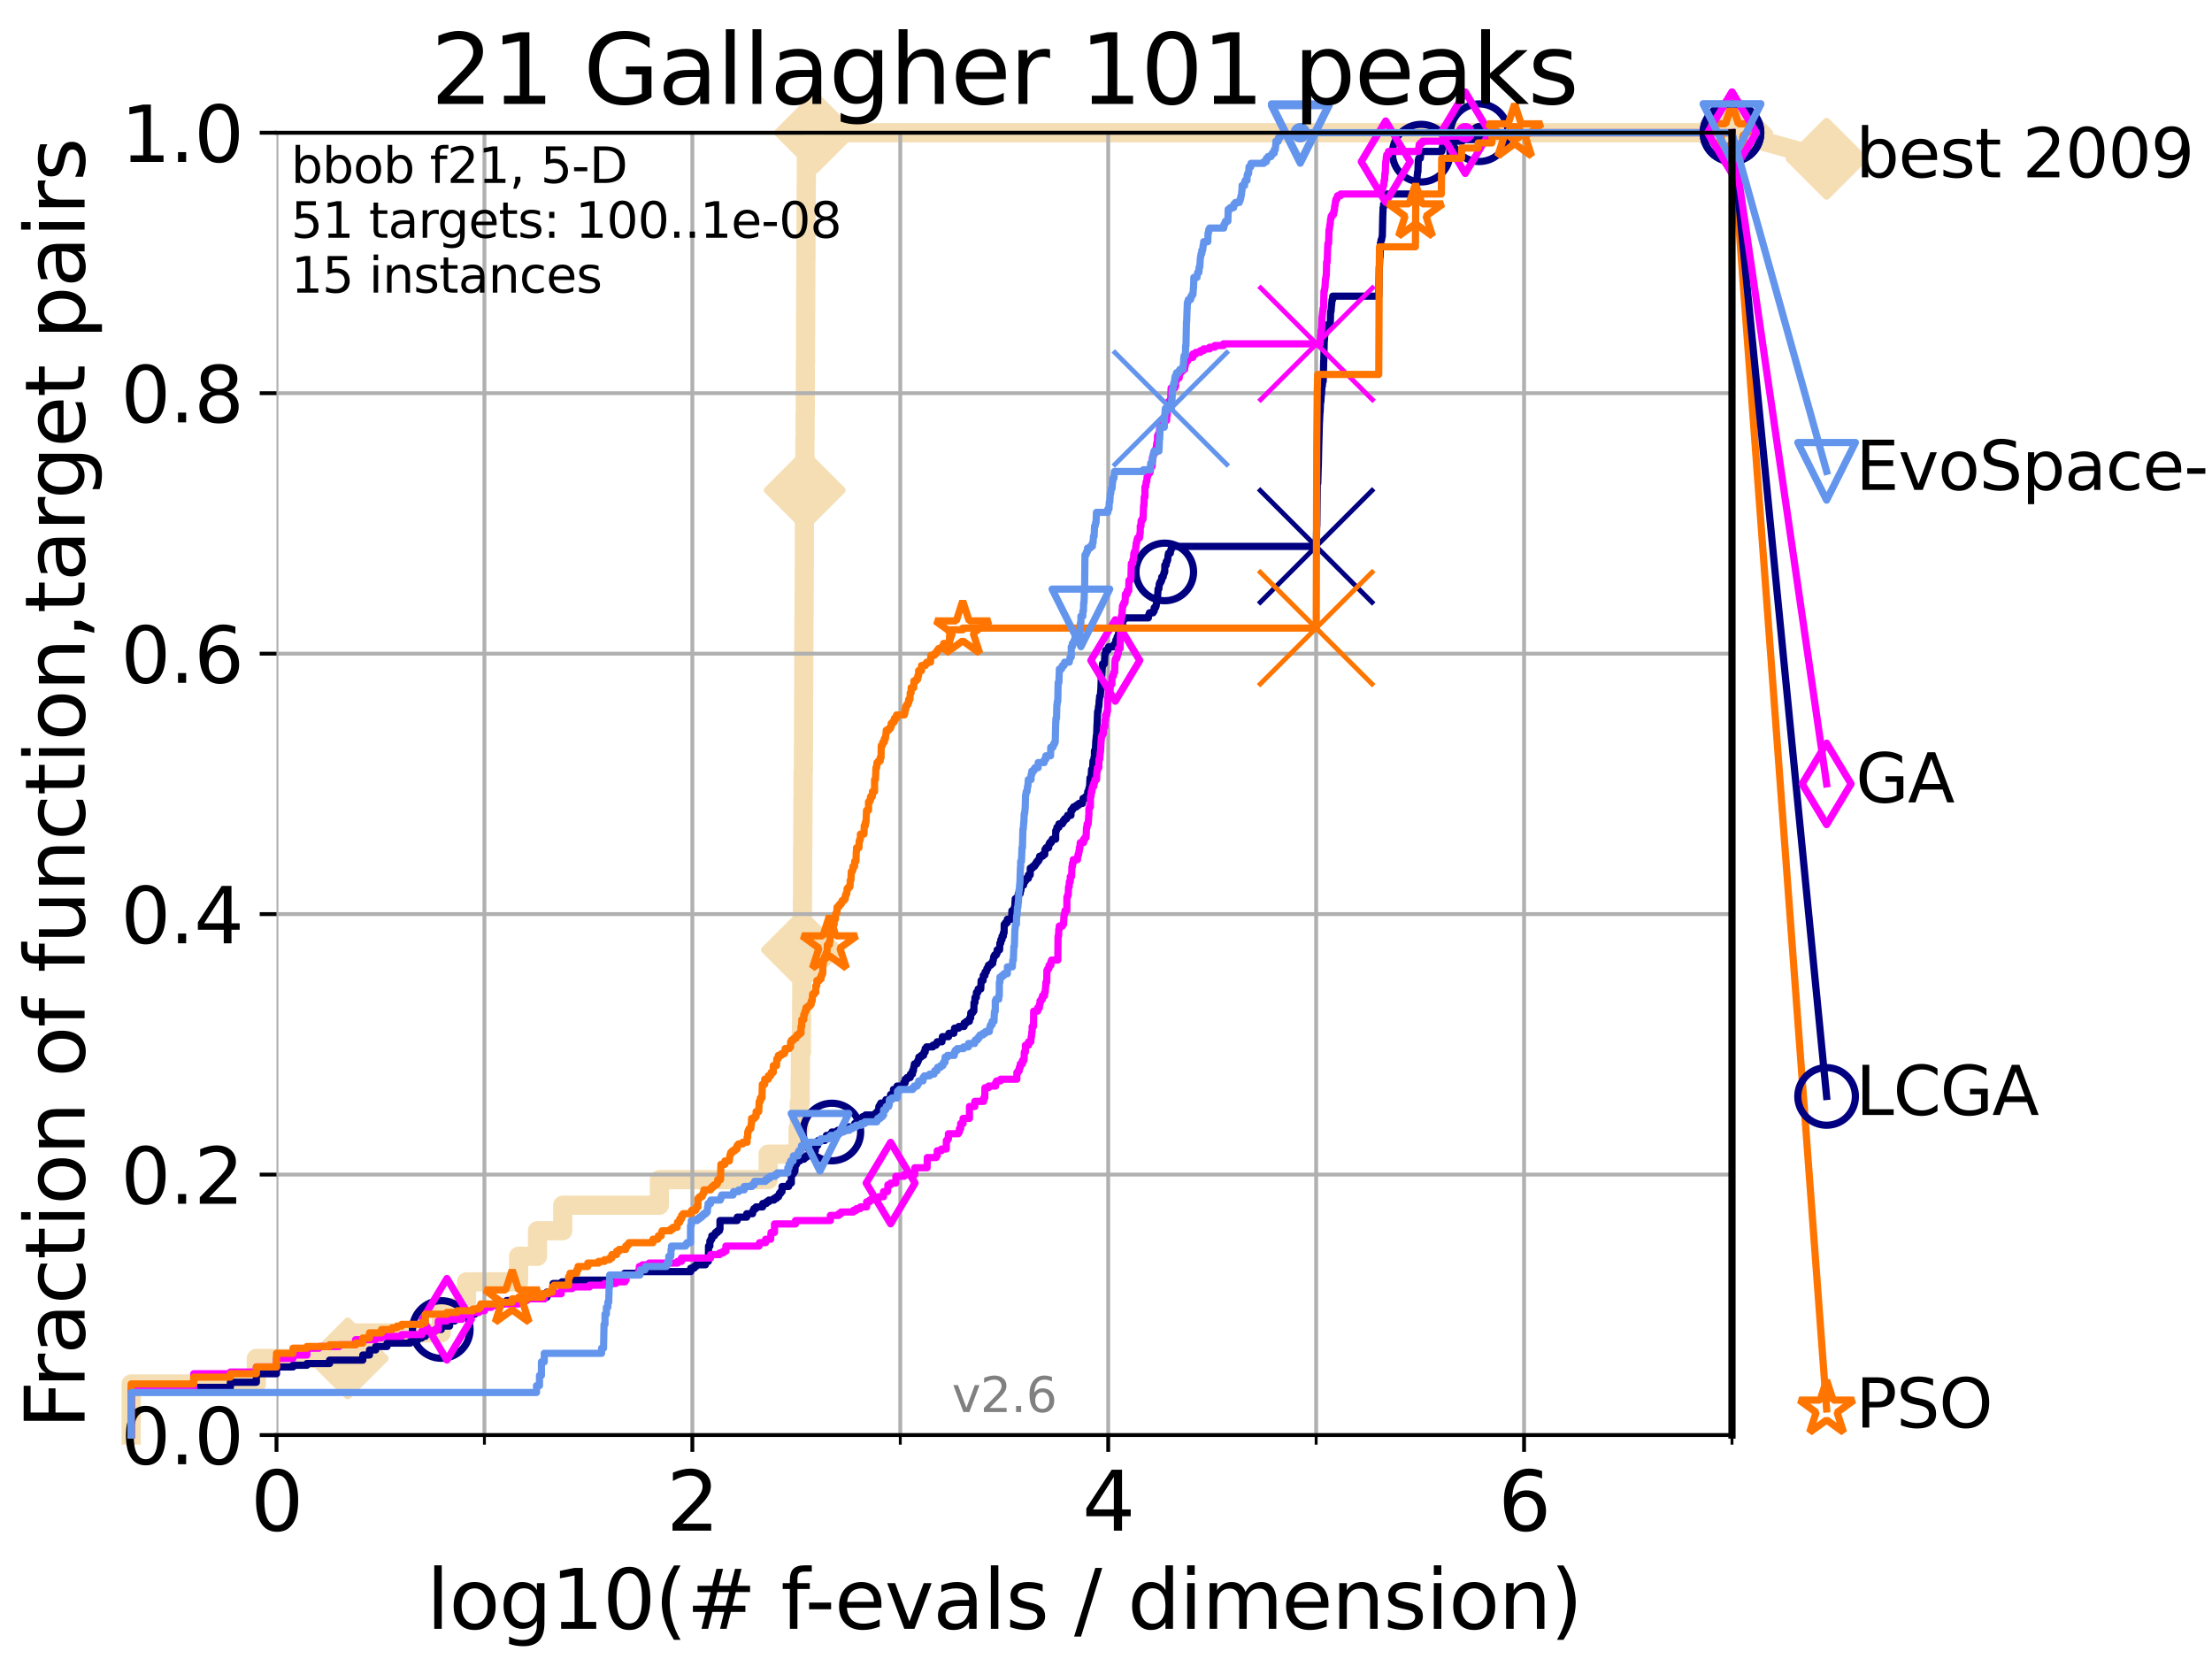 <?xml version="1.0" encoding="utf-8" standalone="no"?>
<!DOCTYPE svg PUBLIC "-//W3C//DTD SVG 1.1//EN"
  "http://www.w3.org/Graphics/SVG/1.1/DTD/svg11.dtd">
<svg xmlns:xlink="http://www.w3.org/1999/xlink" width="460.8pt" height="345.6pt" viewBox="0 0 460.8 345.6" xmlns="http://www.w3.org/2000/svg" version="1.1">
 <defs>
  <style type="text/css">*{stroke-linejoin: round; stroke-linecap: butt}</style>
 </defs>
 <g id="figure_1">
  <g id="patch_1">
   <path d="M 0 345.6 
L 460.8 345.6 
L 460.8 0 
L 0 0 
z
" style="fill: #ffffff"/>
  </g>
  <g id="axes_1">
   <g id="patch_2">
    <path d="M 57.6 298.944 
L 360.806 298.944 
L 360.806 27.648 
L 57.6 27.648 
z
" style="fill: #ffffff"/>
   </g>
   <g id="line2d_1">
    <path d="M 27.324 298.944 
L 27.324 288.305 
L 53.402 288.305 
L 53.402 282.985 
L 72.432 282.985 
L 72.432 277.666 
L 91.923 277.666 
L 91.923 272.346 
L 97.182 272.346 
L 97.182 267.027 
L 108.034 267.027 
L 108.034 261.707 
L 111.972 261.707 
L 111.972 256.388 
L 117.227 256.388 
L 117.227 251.068 
L 137.359 251.068 
L 137.359 245.749 
L 160.013 245.749 
L 160.013 240.429 
L 166.252 240.429 
L 166.252 235.11 
L 166.495 235.11 
L 166.495 229.79 
L 166.69 229.79 
L 166.69 224.471 
L 166.747 224.471 
L 166.747 219.151 
L 166.962 219.151 
L 166.962 213.832 
L 166.995 213.832 
L 166.995 208.512 
L 167.029 208.512 
L 167.029 203.192 
L 167.062 203.192 
L 167.062 197.873 
L 167.096 197.873 
L 167.096 192.553 
L 167.163 192.553 
L 167.163 187.234 
L 167.185 187.234 
L 167.185 181.914 
L 167.196 181.914 
L 167.196 176.595 
L 167.252 176.595 
L 167.252 171.275 
L 167.274 171.275 
L 167.274 165.956 
L 167.307 165.956 
L 167.307 160.636 
L 167.362 160.636 
L 167.362 155.317 
L 167.384 155.317 
L 167.384 149.997 
L 167.406 149.997 
L 167.406 144.678 
L 167.428 144.678 
L 167.428 139.358 
L 167.45 139.358 
L 167.45 134.039 
L 167.472 134.039 
L 167.472 128.719 
L 167.504 128.719 
L 167.504 123.4 
L 167.537 123.4 
L 167.537 118.08 
L 167.57 118.08 
L 167.57 107.441 
L 167.635 107.441 
L 167.635 102.121 
L 167.667 102.121 
L 167.667 96.802 
L 167.678 96.802 
L 167.678 91.482 
L 167.721 91.482 
L 167.721 86.163 
L 167.754 86.163 
L 167.754 80.843 
L 167.775 80.843 
L 167.775 75.524 
L 167.808 75.524 
L 167.808 70.204 
L 167.818 70.204 
L 167.818 64.885 
L 167.85 64.885 
L 167.85 59.565 
L 167.872 59.565 
L 167.872 54.246 
L 167.893 54.246 
L 167.893 48.926 
L 167.925 48.926 
L 167.925 43.607 
L 167.947 43.607 
L 167.947 38.287 
L 167.979 38.287 
L 167.979 32.968 
L 169.794 32.968 
L 169.794 27.648 
L 360.806 27.648 
" style="fill: none; stroke: #f5deb3; stroke-width: 4; stroke-linecap: square"/>
   </g>
   <g id="line2d_2">
    <defs>
     <path id="mc129419a9b" d="M 0 7.778 
L 7.778 0 
L 0 -7.778 
L -7.778 0 
z
" style="stroke: #f5deb3; stroke-width: 1.5; stroke-linejoin: miter"/>
    </defs>
    <g>
     <use xlink:href="#mc129419a9b" x="72.432" y="282.985" style="fill: #f5deb3; stroke: #f5deb3; stroke-width: 1.5; stroke-linejoin: miter"/>
     <use xlink:href="#mc129419a9b" x="167.062" y="197.873" style="fill: #f5deb3; stroke: #f5deb3; stroke-width: 1.5; stroke-linejoin: miter"/>
     <use xlink:href="#mc129419a9b" x="167.635" y="102.121" style="fill: #f5deb3; stroke: #f5deb3; stroke-width: 1.5; stroke-linejoin: miter"/>
     <use xlink:href="#mc129419a9b" x="169.794" y="27.648" style="fill: #f5deb3; stroke: #f5deb3; stroke-width: 1.5; stroke-linejoin: miter"/>
     <use xlink:href="#mc129419a9b" x="169.794" y="27.648" style="fill: #f5deb3; stroke: #f5deb3; stroke-width: 1.5; stroke-linejoin: miter"/>
     <use xlink:href="#mc129419a9b" x="360.806" y="27.648" style="fill: #f5deb3; stroke: #f5deb3; stroke-width: 1.5; stroke-linejoin: miter"/>
    </g>
   </g>
   <g id="line2d_3">
    <path style="fill: none; stroke: #f5deb3; stroke-width: 4; stroke-linecap: square"/>
    <g/>
   </g>
   <g id="line2d_4">
    <path d="M 360.806 27.648 
L 380.515 33.074 
" style="fill: none; stroke: #f5deb3; stroke-width: 4; stroke-linecap: square"/>
    <g>
     <use xlink:href="#mc129419a9b" x="360.806" y="27.648" style="fill: #f5deb3; stroke: #f5deb3; stroke-width: 1.5; stroke-linejoin: miter"/>
     <use xlink:href="#mc129419a9b" x="380.515" y="33.074" style="fill: #f5deb3; stroke: #f5deb3; stroke-width: 1.5; stroke-linejoin: miter"/>
    </g>
   </g>
   <g id="matplotlib.axis_1">
    <g id="xtick_1">
     <g id="line2d_5">
      <path d="M 57.6 298.944 
L 57.6 27.648 
" clip-path="url(#p038328734b)" style="fill: none; stroke: #b0b0b0; stroke-width: 0.8; stroke-linecap: square"/>
     </g>
     <g id="line2d_6">
      <defs>
       <path id="m0df0b22c16" d="M 0 0 
L 0 3.5 
" style="stroke: #000000; stroke-width: 0.8"/>
      </defs>
      <g>
       <use xlink:href="#m0df0b22c16" x="57.6" y="298.944" style="stroke: #000000; stroke-width: 0.8"/>
      </g>
     </g>
     <g id="text_1">
      <!-- 0 -->
      <g transform="translate(52.192 318.861)scale(0.17 -0.17)">
       <defs>
        <path id="DejaVuSans-30" d="M 2034 4250 
Q 1547 4250 1301 3770 
Q 1056 3291 1056 2328 
Q 1056 1369 1301 889 
Q 1547 409 2034 409 
Q 2525 409 2770 889 
Q 3016 1369 3016 2328 
Q 3016 3291 2770 3770 
Q 2525 4250 2034 4250 
z
M 2034 4750 
Q 2819 4750 3233 4129 
Q 3647 3509 3647 2328 
Q 3647 1150 3233 529 
Q 2819 -91 2034 -91 
Q 1250 -91 836 529 
Q 422 1150 422 2328 
Q 422 3509 836 4129 
Q 1250 4750 2034 4750 
z
" transform="scale(0.016)"/>
       </defs>
       <use xlink:href="#DejaVuSans-30"/>
      </g>
     </g>
    </g>
    <g id="xtick_2">
     <g id="line2d_7">
      <path d="M 144.23 298.944 
L 144.23 27.648 
" clip-path="url(#p038328734b)" style="fill: none; stroke: #b0b0b0; stroke-width: 0.8; stroke-linecap: square"/>
     </g>
     <g id="line2d_8">
      <g>
       <use xlink:href="#m0df0b22c16" x="144.23" y="298.944" style="stroke: #000000; stroke-width: 0.8"/>
      </g>
     </g>
     <g id="text_2">
      <!-- 2 -->
      <g transform="translate(138.822 318.861)scale(0.17 -0.17)">
       <defs>
        <path id="DejaVuSans-32" d="M 1228 531 
L 3431 531 
L 3431 0 
L 469 0 
L 469 531 
Q 828 903 1448 1529 
Q 2069 2156 2228 2338 
Q 2531 2678 2651 2914 
Q 2772 3150 2772 3378 
Q 2772 3750 2511 3984 
Q 2250 4219 1831 4219 
Q 1534 4219 1204 4116 
Q 875 4013 500 3803 
L 500 4441 
Q 881 4594 1212 4672 
Q 1544 4750 1819 4750 
Q 2544 4750 2975 4387 
Q 3406 4025 3406 3419 
Q 3406 3131 3298 2873 
Q 3191 2616 2906 2266 
Q 2828 2175 2409 1742 
Q 1991 1309 1228 531 
z
" transform="scale(0.016)"/>
       </defs>
       <use xlink:href="#DejaVuSans-32"/>
      </g>
     </g>
    </g>
    <g id="xtick_3">
     <g id="line2d_9">
      <path d="M 230.861 298.944 
L 230.861 27.648 
" clip-path="url(#p038328734b)" style="fill: none; stroke: #b0b0b0; stroke-width: 0.8; stroke-linecap: square"/>
     </g>
     <g id="line2d_10">
      <g>
       <use xlink:href="#m0df0b22c16" x="230.861" y="298.944" style="stroke: #000000; stroke-width: 0.8"/>
      </g>
     </g>
     <g id="text_3">
      <!-- 4 -->
      <g transform="translate(225.453 318.861)scale(0.17 -0.17)">
       <defs>
        <path id="DejaVuSans-34" d="M 2419 4116 
L 825 1625 
L 2419 1625 
L 2419 4116 
z
M 2253 4666 
L 3047 4666 
L 3047 1625 
L 3713 1625 
L 3713 1100 
L 3047 1100 
L 3047 0 
L 2419 0 
L 2419 1100 
L 313 1100 
L 313 1709 
L 2253 4666 
z
" transform="scale(0.016)"/>
       </defs>
       <use xlink:href="#DejaVuSans-34"/>
      </g>
     </g>
    </g>
    <g id="xtick_4">
     <g id="line2d_11">
      <path d="M 317.491 298.944 
L 317.491 27.648 
" clip-path="url(#p038328734b)" style="fill: none; stroke: #b0b0b0; stroke-width: 0.8; stroke-linecap: square"/>
     </g>
     <g id="line2d_12">
      <g>
       <use xlink:href="#m0df0b22c16" x="317.491" y="298.944" style="stroke: #000000; stroke-width: 0.8"/>
      </g>
     </g>
     <g id="text_4">
      <!-- 6 -->
      <g transform="translate(312.083 318.861)scale(0.17 -0.17)">
       <defs>
        <path id="DejaVuSans-36" d="M 2113 2584 
Q 1688 2584 1439 2293 
Q 1191 2003 1191 1497 
Q 1191 994 1439 701 
Q 1688 409 2113 409 
Q 2538 409 2786 701 
Q 3034 994 3034 1497 
Q 3034 2003 2786 2293 
Q 2538 2584 2113 2584 
z
M 3366 4563 
L 3366 3988 
Q 3128 4100 2886 4159 
Q 2644 4219 2406 4219 
Q 1781 4219 1451 3797 
Q 1122 3375 1075 2522 
Q 1259 2794 1537 2939 
Q 1816 3084 2150 3084 
Q 2853 3084 3261 2657 
Q 3669 2231 3669 1497 
Q 3669 778 3244 343 
Q 2819 -91 2113 -91 
Q 1303 -91 875 529 
Q 447 1150 447 2328 
Q 447 3434 972 4092 
Q 1497 4750 2381 4750 
Q 2619 4750 2861 4703 
Q 3103 4656 3366 4563 
z
" transform="scale(0.016)"/>
       </defs>
       <use xlink:href="#DejaVuSans-36"/>
      </g>
     </g>
    </g>
    <g id="xtick_5">
     <g id="line2d_13">
      <path d="M 100.915 298.944 
L 100.915 27.648 
" clip-path="url(#p038328734b)" style="fill: none; stroke: #b0b0b0; stroke-width: 0.8; stroke-linecap: square"/>
     </g>
     <g id="line2d_14">
      <defs>
       <path id="m5c7f7cc956" d="M 0 0 
L 0 2 
" style="stroke: #000000; stroke-width: 0.6"/>
      </defs>
      <g>
       <use xlink:href="#m5c7f7cc956" x="100.915" y="298.944" style="stroke: #000000; stroke-width: 0.6"/>
      </g>
     </g>
    </g>
    <g id="xtick_6">
     <g id="line2d_15">
      <path d="M 187.546 298.944 
L 187.546 27.648 
" clip-path="url(#p038328734b)" style="fill: none; stroke: #b0b0b0; stroke-width: 0.8; stroke-linecap: square"/>
     </g>
     <g id="line2d_16">
      <g>
       <use xlink:href="#m5c7f7cc956" x="187.546" y="298.944" style="stroke: #000000; stroke-width: 0.6"/>
      </g>
     </g>
    </g>
    <g id="xtick_7">
     <g id="line2d_17">
      <path d="M 274.176 298.944 
L 274.176 27.648 
" clip-path="url(#p038328734b)" style="fill: none; stroke: #b0b0b0; stroke-width: 0.8; stroke-linecap: square"/>
     </g>
     <g id="line2d_18">
      <g>
       <use xlink:href="#m5c7f7cc956" x="274.176" y="298.944" style="stroke: #000000; stroke-width: 0.6"/>
      </g>
     </g>
    </g>
    <g id="xtick_8">
     <g id="line2d_19">
      <path d="M 360.806 298.944 
L 360.806 27.648 
" clip-path="url(#p038328734b)" style="fill: none; stroke: #b0b0b0; stroke-width: 0.8; stroke-linecap: square"/>
     </g>
     <g id="line2d_20">
      <g>
       <use xlink:href="#m5c7f7cc956" x="360.806" y="298.944" style="stroke: #000000; stroke-width: 0.6"/>
      </g>
     </g>
    </g>
    <g id="text_5">
     <!-- log10(# f-evals / dimension) -->
     <g transform="translate(88.823 339.314)scale(0.17 -0.17)">
      <defs>
       <path id="DejaVuSans-6c" d="M 603 4863 
L 1178 4863 
L 1178 0 
L 603 0 
L 603 4863 
z
" transform="scale(0.016)"/>
       <path id="DejaVuSans-6f" d="M 1959 3097 
Q 1497 3097 1228 2736 
Q 959 2375 959 1747 
Q 959 1119 1226 758 
Q 1494 397 1959 397 
Q 2419 397 2687 759 
Q 2956 1122 2956 1747 
Q 2956 2369 2687 2733 
Q 2419 3097 1959 3097 
z
M 1959 3584 
Q 2709 3584 3137 3096 
Q 3566 2609 3566 1747 
Q 3566 888 3137 398 
Q 2709 -91 1959 -91 
Q 1206 -91 779 398 
Q 353 888 353 1747 
Q 353 2609 779 3096 
Q 1206 3584 1959 3584 
z
" transform="scale(0.016)"/>
       <path id="DejaVuSans-67" d="M 2906 1791 
Q 2906 2416 2648 2759 
Q 2391 3103 1925 3103 
Q 1463 3103 1205 2759 
Q 947 2416 947 1791 
Q 947 1169 1205 825 
Q 1463 481 1925 481 
Q 2391 481 2648 825 
Q 2906 1169 2906 1791 
z
M 3481 434 
Q 3481 -459 3084 -895 
Q 2688 -1331 1869 -1331 
Q 1566 -1331 1297 -1286 
Q 1028 -1241 775 -1147 
L 775 -588 
Q 1028 -725 1275 -790 
Q 1522 -856 1778 -856 
Q 2344 -856 2625 -561 
Q 2906 -266 2906 331 
L 2906 616 
Q 2728 306 2450 153 
Q 2172 0 1784 0 
Q 1141 0 747 490 
Q 353 981 353 1791 
Q 353 2603 747 3093 
Q 1141 3584 1784 3584 
Q 2172 3584 2450 3431 
Q 2728 3278 2906 2969 
L 2906 3500 
L 3481 3500 
L 3481 434 
z
" transform="scale(0.016)"/>
       <path id="DejaVuSans-31" d="M 794 531 
L 1825 531 
L 1825 4091 
L 703 3866 
L 703 4441 
L 1819 4666 
L 2450 4666 
L 2450 531 
L 3481 531 
L 3481 0 
L 794 0 
L 794 531 
z
" transform="scale(0.016)"/>
       <path id="DejaVuSans-28" d="M 1984 4856 
Q 1566 4138 1362 3434 
Q 1159 2731 1159 2009 
Q 1159 1288 1364 580 
Q 1569 -128 1984 -844 
L 1484 -844 
Q 1016 -109 783 600 
Q 550 1309 550 2009 
Q 550 2706 781 3412 
Q 1013 4119 1484 4856 
L 1984 4856 
z
" transform="scale(0.016)"/>
       <path id="DejaVuSans-23" d="M 3272 2816 
L 2363 2816 
L 2100 1772 
L 3016 1772 
L 3272 2816 
z
M 2803 4594 
L 2478 3297 
L 3391 3297 
L 3719 4594 
L 4219 4594 
L 3897 3297 
L 4872 3297 
L 4872 2816 
L 3775 2816 
L 3519 1772 
L 4513 1772 
L 4513 1294 
L 3397 1294 
L 3072 0 
L 2572 0 
L 2894 1294 
L 1978 1294 
L 1656 0 
L 1153 0 
L 1478 1294 
L 494 1294 
L 494 1772 
L 1594 1772 
L 1856 2816 
L 850 2816 
L 850 3297 
L 1978 3297 
L 2297 4594 
L 2803 4594 
z
" transform="scale(0.016)"/>
       <path id="DejaVuSans-20" transform="scale(0.016)"/>
       <path id="DejaVuSans-66" d="M 2375 4863 
L 2375 4384 
L 1825 4384 
Q 1516 4384 1395 4259 
Q 1275 4134 1275 3809 
L 1275 3500 
L 2222 3500 
L 2222 3053 
L 1275 3053 
L 1275 0 
L 697 0 
L 697 3053 
L 147 3053 
L 147 3500 
L 697 3500 
L 697 3744 
Q 697 4328 969 4595 
Q 1241 4863 1831 4863 
L 2375 4863 
z
" transform="scale(0.016)"/>
       <path id="DejaVuSans-2d" d="M 313 2009 
L 1997 2009 
L 1997 1497 
L 313 1497 
L 313 2009 
z
" transform="scale(0.016)"/>
       <path id="DejaVuSans-65" d="M 3597 1894 
L 3597 1613 
L 953 1613 
Q 991 1019 1311 708 
Q 1631 397 2203 397 
Q 2534 397 2845 478 
Q 3156 559 3463 722 
L 3463 178 
Q 3153 47 2828 -22 
Q 2503 -91 2169 -91 
Q 1331 -91 842 396 
Q 353 884 353 1716 
Q 353 2575 817 3079 
Q 1281 3584 2069 3584 
Q 2775 3584 3186 3129 
Q 3597 2675 3597 1894 
z
M 3022 2063 
Q 3016 2534 2758 2815 
Q 2500 3097 2075 3097 
Q 1594 3097 1305 2825 
Q 1016 2553 972 2059 
L 3022 2063 
z
" transform="scale(0.016)"/>
       <path id="DejaVuSans-76" d="M 191 3500 
L 800 3500 
L 1894 563 
L 2988 3500 
L 3597 3500 
L 2284 0 
L 1503 0 
L 191 3500 
z
" transform="scale(0.016)"/>
       <path id="DejaVuSans-61" d="M 2194 1759 
Q 1497 1759 1228 1600 
Q 959 1441 959 1056 
Q 959 750 1161 570 
Q 1363 391 1709 391 
Q 2188 391 2477 730 
Q 2766 1069 2766 1631 
L 2766 1759 
L 2194 1759 
z
M 3341 1997 
L 3341 0 
L 2766 0 
L 2766 531 
Q 2569 213 2275 61 
Q 1981 -91 1556 -91 
Q 1019 -91 701 211 
Q 384 513 384 1019 
Q 384 1609 779 1909 
Q 1175 2209 1959 2209 
L 2766 2209 
L 2766 2266 
Q 2766 2663 2505 2880 
Q 2244 3097 1772 3097 
Q 1472 3097 1187 3025 
Q 903 2953 641 2809 
L 641 3341 
Q 956 3463 1253 3523 
Q 1550 3584 1831 3584 
Q 2591 3584 2966 3190 
Q 3341 2797 3341 1997 
z
" transform="scale(0.016)"/>
       <path id="DejaVuSans-73" d="M 2834 3397 
L 2834 2853 
Q 2591 2978 2328 3040 
Q 2066 3103 1784 3103 
Q 1356 3103 1142 2972 
Q 928 2841 928 2578 
Q 928 2378 1081 2264 
Q 1234 2150 1697 2047 
L 1894 2003 
Q 2506 1872 2764 1633 
Q 3022 1394 3022 966 
Q 3022 478 2636 193 
Q 2250 -91 1575 -91 
Q 1294 -91 989 -36 
Q 684 19 347 128 
L 347 722 
Q 666 556 975 473 
Q 1284 391 1588 391 
Q 1994 391 2212 530 
Q 2431 669 2431 922 
Q 2431 1156 2273 1281 
Q 2116 1406 1581 1522 
L 1381 1569 
Q 847 1681 609 1914 
Q 372 2147 372 2553 
Q 372 3047 722 3315 
Q 1072 3584 1716 3584 
Q 2034 3584 2315 3537 
Q 2597 3491 2834 3397 
z
" transform="scale(0.016)"/>
       <path id="DejaVuSans-2f" d="M 1625 4666 
L 2156 4666 
L 531 -594 
L 0 -594 
L 1625 4666 
z
" transform="scale(0.016)"/>
       <path id="DejaVuSans-64" d="M 2906 2969 
L 2906 4863 
L 3481 4863 
L 3481 0 
L 2906 0 
L 2906 525 
Q 2725 213 2448 61 
Q 2172 -91 1784 -91 
Q 1150 -91 751 415 
Q 353 922 353 1747 
Q 353 2572 751 3078 
Q 1150 3584 1784 3584 
Q 2172 3584 2448 3432 
Q 2725 3281 2906 2969 
z
M 947 1747 
Q 947 1113 1208 752 
Q 1469 391 1925 391 
Q 2381 391 2643 752 
Q 2906 1113 2906 1747 
Q 2906 2381 2643 2742 
Q 2381 3103 1925 3103 
Q 1469 3103 1208 2742 
Q 947 2381 947 1747 
z
" transform="scale(0.016)"/>
       <path id="DejaVuSans-69" d="M 603 3500 
L 1178 3500 
L 1178 0 
L 603 0 
L 603 3500 
z
M 603 4863 
L 1178 4863 
L 1178 4134 
L 603 4134 
L 603 4863 
z
" transform="scale(0.016)"/>
       <path id="DejaVuSans-6d" d="M 3328 2828 
Q 3544 3216 3844 3400 
Q 4144 3584 4550 3584 
Q 5097 3584 5394 3201 
Q 5691 2819 5691 2113 
L 5691 0 
L 5113 0 
L 5113 2094 
Q 5113 2597 4934 2840 
Q 4756 3084 4391 3084 
Q 3944 3084 3684 2787 
Q 3425 2491 3425 1978 
L 3425 0 
L 2847 0 
L 2847 2094 
Q 2847 2600 2669 2842 
Q 2491 3084 2119 3084 
Q 1678 3084 1418 2786 
Q 1159 2488 1159 1978 
L 1159 0 
L 581 0 
L 581 3500 
L 1159 3500 
L 1159 2956 
Q 1356 3278 1631 3431 
Q 1906 3584 2284 3584 
Q 2666 3584 2933 3390 
Q 3200 3197 3328 2828 
z
" transform="scale(0.016)"/>
       <path id="DejaVuSans-6e" d="M 3513 2113 
L 3513 0 
L 2938 0 
L 2938 2094 
Q 2938 2591 2744 2837 
Q 2550 3084 2163 3084 
Q 1697 3084 1428 2787 
Q 1159 2491 1159 1978 
L 1159 0 
L 581 0 
L 581 3500 
L 1159 3500 
L 1159 2956 
Q 1366 3272 1645 3428 
Q 1925 3584 2291 3584 
Q 2894 3584 3203 3211 
Q 3513 2838 3513 2113 
z
" transform="scale(0.016)"/>
       <path id="DejaVuSans-29" d="M 513 4856 
L 1013 4856 
Q 1481 4119 1714 3412 
Q 1947 2706 1947 2009 
Q 1947 1309 1714 600 
Q 1481 -109 1013 -844 
L 513 -844 
Q 928 -128 1133 580 
Q 1338 1288 1338 2009 
Q 1338 2731 1133 3434 
Q 928 4138 513 4856 
z
" transform="scale(0.016)"/>
      </defs>
      <use xlink:href="#DejaVuSans-6c"/>
      <use xlink:href="#DejaVuSans-6f" x="27.783"/>
      <use xlink:href="#DejaVuSans-67" x="88.965"/>
      <use xlink:href="#DejaVuSans-31" x="152.441"/>
      <use xlink:href="#DejaVuSans-30" x="216.064"/>
      <use xlink:href="#DejaVuSans-28" x="279.688"/>
      <use xlink:href="#DejaVuSans-23" x="318.701"/>
      <use xlink:href="#DejaVuSans-20" x="402.49"/>
      <use xlink:href="#DejaVuSans-66" x="434.277"/>
      <use xlink:href="#DejaVuSans-2d" x="463.982"/>
      <use xlink:href="#DejaVuSans-65" x="500.066"/>
      <use xlink:href="#DejaVuSans-76" x="561.59"/>
      <use xlink:href="#DejaVuSans-61" x="620.77"/>
      <use xlink:href="#DejaVuSans-6c" x="682.049"/>
      <use xlink:href="#DejaVuSans-73" x="709.832"/>
      <use xlink:href="#DejaVuSans-20" x="761.932"/>
      <use xlink:href="#DejaVuSans-2f" x="793.719"/>
      <use xlink:href="#DejaVuSans-20" x="827.41"/>
      <use xlink:href="#DejaVuSans-64" x="859.197"/>
      <use xlink:href="#DejaVuSans-69" x="922.674"/>
      <use xlink:href="#DejaVuSans-6d" x="950.457"/>
      <use xlink:href="#DejaVuSans-65" x="1047.869"/>
      <use xlink:href="#DejaVuSans-6e" x="1109.393"/>
      <use xlink:href="#DejaVuSans-73" x="1172.771"/>
      <use xlink:href="#DejaVuSans-69" x="1224.871"/>
      <use xlink:href="#DejaVuSans-6f" x="1252.654"/>
      <use xlink:href="#DejaVuSans-6e" x="1313.836"/>
      <use xlink:href="#DejaVuSans-29" x="1377.215"/>
     </g>
    </g>
   </g>
   <g id="matplotlib.axis_2">
    <g id="ytick_1">
     <g id="line2d_21">
      <path d="M 57.6 298.944 
L 360.806 298.944 
" clip-path="url(#p038328734b)" style="fill: none; stroke: #b0b0b0; stroke-width: 0.8; stroke-linecap: square"/>
     </g>
     <g id="line2d_22">
      <defs>
       <path id="m5c2e199bc1" d="M 0 0 
L -3.5 0 
" style="stroke: #000000; stroke-width: 0.8"/>
      </defs>
      <g>
       <use xlink:href="#m5c2e199bc1" x="57.6" y="298.944" style="stroke: #000000; stroke-width: 0.8"/>
      </g>
     </g>
     <g id="text_6">
      <!-- 0.0 -->
      <g transform="translate(25.155 305.023)scale(0.16 -0.16)">
       <defs>
        <path id="DejaVuSans-2e" d="M 684 794 
L 1344 794 
L 1344 0 
L 684 0 
L 684 794 
z
" transform="scale(0.016)"/>
       </defs>
       <use xlink:href="#DejaVuSans-30"/>
       <use xlink:href="#DejaVuSans-2e" x="63.623"/>
       <use xlink:href="#DejaVuSans-30" x="95.41"/>
      </g>
     </g>
    </g>
    <g id="ytick_2">
     <g id="line2d_23">
      <path d="M 57.6 244.685 
L 360.806 244.685 
" clip-path="url(#p038328734b)" style="fill: none; stroke: #b0b0b0; stroke-width: 0.8; stroke-linecap: square"/>
     </g>
     <g id="line2d_24">
      <g>
       <use xlink:href="#m5c2e199bc1" x="57.6" y="244.685" style="stroke: #000000; stroke-width: 0.8"/>
      </g>
     </g>
     <g id="text_7">
      <!-- 0.2 -->
      <g transform="translate(25.155 250.764)scale(0.16 -0.16)">
       <use xlink:href="#DejaVuSans-30"/>
       <use xlink:href="#DejaVuSans-2e" x="63.623"/>
       <use xlink:href="#DejaVuSans-32" x="95.41"/>
      </g>
     </g>
    </g>
    <g id="ytick_3">
     <g id="line2d_25">
      <path d="M 57.6 190.426 
L 360.806 190.426 
" clip-path="url(#p038328734b)" style="fill: none; stroke: #b0b0b0; stroke-width: 0.8; stroke-linecap: square"/>
     </g>
     <g id="line2d_26">
      <g>
       <use xlink:href="#m5c2e199bc1" x="57.6" y="190.426" style="stroke: #000000; stroke-width: 0.8"/>
      </g>
     </g>
     <g id="text_8">
      <!-- 0.4 -->
      <g transform="translate(25.155 196.504)scale(0.16 -0.16)">
       <use xlink:href="#DejaVuSans-30"/>
       <use xlink:href="#DejaVuSans-2e" x="63.623"/>
       <use xlink:href="#DejaVuSans-34" x="95.41"/>
      </g>
     </g>
    </g>
    <g id="ytick_4">
     <g id="line2d_27">
      <path d="M 57.6 136.166 
L 360.806 136.166 
" clip-path="url(#p038328734b)" style="fill: none; stroke: #b0b0b0; stroke-width: 0.8; stroke-linecap: square"/>
     </g>
     <g id="line2d_28">
      <g>
       <use xlink:href="#m5c2e199bc1" x="57.6" y="136.166" style="stroke: #000000; stroke-width: 0.8"/>
      </g>
     </g>
     <g id="text_9">
      <!-- 0.6 -->
      <g transform="translate(25.155 142.245)scale(0.16 -0.16)">
       <use xlink:href="#DejaVuSans-30"/>
       <use xlink:href="#DejaVuSans-2e" x="63.623"/>
       <use xlink:href="#DejaVuSans-36" x="95.41"/>
      </g>
     </g>
    </g>
    <g id="ytick_5">
     <g id="line2d_29">
      <path d="M 57.6 81.907 
L 360.806 81.907 
" clip-path="url(#p038328734b)" style="fill: none; stroke: #b0b0b0; stroke-width: 0.8; stroke-linecap: square"/>
     </g>
     <g id="line2d_30">
      <g>
       <use xlink:href="#m5c2e199bc1" x="57.6" y="81.907" style="stroke: #000000; stroke-width: 0.8"/>
      </g>
     </g>
     <g id="text_10">
      <!-- 0.8 -->
      <g transform="translate(25.155 87.986)scale(0.16 -0.16)">
       <defs>
        <path id="DejaVuSans-38" d="M 2034 2216 
Q 1584 2216 1326 1975 
Q 1069 1734 1069 1313 
Q 1069 891 1326 650 
Q 1584 409 2034 409 
Q 2484 409 2743 651 
Q 3003 894 3003 1313 
Q 3003 1734 2745 1975 
Q 2488 2216 2034 2216 
z
M 1403 2484 
Q 997 2584 770 2862 
Q 544 3141 544 3541 
Q 544 4100 942 4425 
Q 1341 4750 2034 4750 
Q 2731 4750 3128 4425 
Q 3525 4100 3525 3541 
Q 3525 3141 3298 2862 
Q 3072 2584 2669 2484 
Q 3125 2378 3379 2068 
Q 3634 1759 3634 1313 
Q 3634 634 3220 271 
Q 2806 -91 2034 -91 
Q 1263 -91 848 271 
Q 434 634 434 1313 
Q 434 1759 690 2068 
Q 947 2378 1403 2484 
z
M 1172 3481 
Q 1172 3119 1398 2916 
Q 1625 2713 2034 2713 
Q 2441 2713 2670 2916 
Q 2900 3119 2900 3481 
Q 2900 3844 2670 4047 
Q 2441 4250 2034 4250 
Q 1625 4250 1398 4047 
Q 1172 3844 1172 3481 
z
" transform="scale(0.016)"/>
       </defs>
       <use xlink:href="#DejaVuSans-30"/>
       <use xlink:href="#DejaVuSans-2e" x="63.623"/>
       <use xlink:href="#DejaVuSans-38" x="95.41"/>
      </g>
     </g>
    </g>
    <g id="ytick_6">
     <g id="line2d_31">
      <path d="M 57.6 27.648 
L 360.806 27.648 
" clip-path="url(#p038328734b)" style="fill: none; stroke: #b0b0b0; stroke-width: 0.8; stroke-linecap: square"/>
     </g>
     <g id="line2d_32">
      <g>
       <use xlink:href="#m5c2e199bc1" x="57.6" y="27.648" style="stroke: #000000; stroke-width: 0.8"/>
      </g>
     </g>
     <g id="text_11">
      <!-- 1.0 -->
      <g transform="translate(25.155 33.727)scale(0.16 -0.16)">
       <use xlink:href="#DejaVuSans-31"/>
       <use xlink:href="#DejaVuSans-2e" x="63.623"/>
       <use xlink:href="#DejaVuSans-30" x="95.41"/>
      </g>
     </g>
    </g>
    <g id="text_12">
     <!-- Fraction of function,target pairs -->
     <g transform="translate(17.62 297.681)rotate(-90)scale(0.17 -0.17)">
      <defs>
       <path id="DejaVuSans-46" d="M 628 4666 
L 3309 4666 
L 3309 4134 
L 1259 4134 
L 1259 2759 
L 3109 2759 
L 3109 2228 
L 1259 2228 
L 1259 0 
L 628 0 
L 628 4666 
z
" transform="scale(0.016)"/>
       <path id="DejaVuSans-72" d="M 2631 2963 
Q 2534 3019 2420 3045 
Q 2306 3072 2169 3072 
Q 1681 3072 1420 2755 
Q 1159 2438 1159 1844 
L 1159 0 
L 581 0 
L 581 3500 
L 1159 3500 
L 1159 2956 
Q 1341 3275 1631 3429 
Q 1922 3584 2338 3584 
Q 2397 3584 2469 3576 
Q 2541 3569 2628 3553 
L 2631 2963 
z
" transform="scale(0.016)"/>
       <path id="DejaVuSans-63" d="M 3122 3366 
L 3122 2828 
Q 2878 2963 2633 3030 
Q 2388 3097 2138 3097 
Q 1578 3097 1268 2742 
Q 959 2388 959 1747 
Q 959 1106 1268 751 
Q 1578 397 2138 397 
Q 2388 397 2633 464 
Q 2878 531 3122 666 
L 3122 134 
Q 2881 22 2623 -34 
Q 2366 -91 2075 -91 
Q 1284 -91 818 406 
Q 353 903 353 1747 
Q 353 2603 823 3093 
Q 1294 3584 2113 3584 
Q 2378 3584 2631 3529 
Q 2884 3475 3122 3366 
z
" transform="scale(0.016)"/>
       <path id="DejaVuSans-74" d="M 1172 4494 
L 1172 3500 
L 2356 3500 
L 2356 3053 
L 1172 3053 
L 1172 1153 
Q 1172 725 1289 603 
Q 1406 481 1766 481 
L 2356 481 
L 2356 0 
L 1766 0 
Q 1100 0 847 248 
Q 594 497 594 1153 
L 594 3053 
L 172 3053 
L 172 3500 
L 594 3500 
L 594 4494 
L 1172 4494 
z
" transform="scale(0.016)"/>
       <path id="DejaVuSans-75" d="M 544 1381 
L 544 3500 
L 1119 3500 
L 1119 1403 
Q 1119 906 1312 657 
Q 1506 409 1894 409 
Q 2359 409 2629 706 
Q 2900 1003 2900 1516 
L 2900 3500 
L 3475 3500 
L 3475 0 
L 2900 0 
L 2900 538 
Q 2691 219 2414 64 
Q 2138 -91 1772 -91 
Q 1169 -91 856 284 
Q 544 659 544 1381 
z
M 1991 3584 
L 1991 3584 
z
" transform="scale(0.016)"/>
       <path id="DejaVuSans-2c" d="M 750 794 
L 1409 794 
L 1409 256 
L 897 -744 
L 494 -744 
L 750 256 
L 750 794 
z
" transform="scale(0.016)"/>
       <path id="DejaVuSans-70" d="M 1159 525 
L 1159 -1331 
L 581 -1331 
L 581 3500 
L 1159 3500 
L 1159 2969 
Q 1341 3281 1617 3432 
Q 1894 3584 2278 3584 
Q 2916 3584 3314 3078 
Q 3713 2572 3713 1747 
Q 3713 922 3314 415 
Q 2916 -91 2278 -91 
Q 1894 -91 1617 61 
Q 1341 213 1159 525 
z
M 3116 1747 
Q 3116 2381 2855 2742 
Q 2594 3103 2138 3103 
Q 1681 3103 1420 2742 
Q 1159 2381 1159 1747 
Q 1159 1113 1420 752 
Q 1681 391 2138 391 
Q 2594 391 2855 752 
Q 3116 1113 3116 1747 
z
" transform="scale(0.016)"/>
      </defs>
      <use xlink:href="#DejaVuSans-46"/>
      <use xlink:href="#DejaVuSans-72" x="50.27"/>
      <use xlink:href="#DejaVuSans-61" x="91.383"/>
      <use xlink:href="#DejaVuSans-63" x="152.662"/>
      <use xlink:href="#DejaVuSans-74" x="207.643"/>
      <use xlink:href="#DejaVuSans-69" x="246.852"/>
      <use xlink:href="#DejaVuSans-6f" x="274.635"/>
      <use xlink:href="#DejaVuSans-6e" x="335.816"/>
      <use xlink:href="#DejaVuSans-20" x="399.195"/>
      <use xlink:href="#DejaVuSans-6f" x="430.982"/>
      <use xlink:href="#DejaVuSans-66" x="492.164"/>
      <use xlink:href="#DejaVuSans-20" x="527.369"/>
      <use xlink:href="#DejaVuSans-66" x="559.156"/>
      <use xlink:href="#DejaVuSans-75" x="594.361"/>
      <use xlink:href="#DejaVuSans-6e" x="657.74"/>
      <use xlink:href="#DejaVuSans-63" x="721.119"/>
      <use xlink:href="#DejaVuSans-74" x="776.1"/>
      <use xlink:href="#DejaVuSans-69" x="815.309"/>
      <use xlink:href="#DejaVuSans-6f" x="843.092"/>
      <use xlink:href="#DejaVuSans-6e" x="904.273"/>
      <use xlink:href="#DejaVuSans-2c" x="967.652"/>
      <use xlink:href="#DejaVuSans-74" x="999.439"/>
      <use xlink:href="#DejaVuSans-61" x="1038.648"/>
      <use xlink:href="#DejaVuSans-72" x="1099.928"/>
      <use xlink:href="#DejaVuSans-67" x="1139.291"/>
      <use xlink:href="#DejaVuSans-65" x="1202.768"/>
      <use xlink:href="#DejaVuSans-74" x="1264.291"/>
      <use xlink:href="#DejaVuSans-20" x="1303.5"/>
      <use xlink:href="#DejaVuSans-70" x="1335.287"/>
      <use xlink:href="#DejaVuSans-61" x="1398.764"/>
      <use xlink:href="#DejaVuSans-69" x="1460.043"/>
      <use xlink:href="#DejaVuSans-72" x="1487.826"/>
      <use xlink:href="#DejaVuSans-73" x="1528.939"/>
     </g>
    </g>
   </g>
   <g id="line2d_33">
    <defs>
     <path id="m62e7c66e1a" d="M 0 1.5 
C 0.398 1.5 0.779 1.342 1.061 1.061 
C 1.342 0.779 1.5 0.398 1.5 0 
C 1.5 -0.398 1.342 -0.779 1.061 -1.061 
C 0.779 -1.342 0.398 -1.5 0 -1.5 
C -0.398 -1.5 -0.779 -1.342 -1.061 -1.061 
C -1.342 -0.779 -1.5 -0.398 -1.5 0 
C -1.5 0.398 -1.342 0.779 -1.061 1.061 
C -0.779 1.342 -0.398 1.5 0 1.5 
z
" style="stroke: #f5deb3"/>
    </defs>
    <g>
     <use xlink:href="#m62e7c66e1a" x="169.794" y="27.648" style="fill: #f5deb3; stroke: #f5deb3"/>
     <use xlink:href="#m62e7c66e1a" x="169.794" y="27.648" style="fill: #f5deb3; stroke: #f5deb3"/>
    </g>
   </g>
   <g id="line2d_34">
    <defs>
     <path id="mf3bcf66451" d="M 0 1.5 
C 0.398 1.5 0.779 1.342 1.061 1.061 
C 1.342 0.779 1.5 0.398 1.5 0 
C 1.5 -0.398 1.342 -0.779 1.061 -1.061 
C 0.779 -1.342 0.398 -1.5 0 -1.5 
C -0.398 -1.5 -0.779 -1.342 -1.061 -1.061 
C -1.342 -0.779 -1.5 -0.398 -1.5 0 
C -1.5 0.398 -1.342 0.779 -1.061 1.061 
C -0.779 1.342 -0.398 1.5 0 1.5 
z
" style="stroke: #000080"/>
    </defs>
    <g>
     <use xlink:href="#mf3bcf66451" x="308.157" y="27.648" style="fill: #000080; stroke: #000080"/>
     <use xlink:href="#mf3bcf66451" x="308.157" y="27.648" style="fill: #000080; stroke: #000080"/>
    </g>
   </g>
   <g id="line2d_35">
    <path d="M 27.324 298.944 
L 27.324 289.723 
L 40.363 289.723 
L 40.363 289.014 
L 47.991 289.014 
L 47.991 287.95 
L 53.402 287.95 
L 53.402 286.177 
L 57.6 286.177 
L 57.6 284.759 
L 61.03 284.759 
L 61.03 284.404 
L 63.93 284.404 
L 63.93 284.049 
L 68.657 284.049 
L 68.657 283.34 
L 75.575 283.34 
L 75.575 282.276 
L 76.969 282.276 
L 76.969 281.212 
L 78.267 281.212 
L 78.267 280.503 
L 80.621 280.503 
L 80.621 279.794 
L 85.471 279.794 
L 85.471 279.439 
L 86.307 279.439 
L 86.307 279.084 
L 87.108 279.084 
L 87.108 278.73 
L 87.876 278.73 
L 87.876 278.375 
L 88.614 278.375 
L 88.614 277.666 
L 90.008 277.666 
L 90.008 277.311 
L 90.668 277.311 
L 90.668 276.957 
L 91.923 276.957 
L 91.923 276.247 
L 93.66 276.247 
L 93.66 275.183 
L 94.736 275.183 
L 94.736 274.474 
L 95.753 274.474 
L 95.753 274.12 
L 96.718 274.12 
L 96.718 273.765 
L 98.933 273.765 
L 98.933 273.41 
L 99.347 273.41 
L 99.347 272.701 
L 100.535 272.701 
L 100.535 271.992 
L 102.708 271.992 
L 102.708 271.637 
L 104.962 271.637 
L 104.962 271.282 
L 105.559 271.282 
L 105.559 270.928 
L 109.28 270.928 
L 109.28 270.573 
L 113.381 270.573 
L 113.381 270.219 
L 113.954 270.219 
L 113.954 269.155 
L 115.227 269.155 
L 115.227 267.381 
L 117.068 267.381 
L 117.068 267.027 
L 119.6 267.027 
L 119.6 266.672 
L 130.107 266.672 
L 130.107 265.254 
L 133.12 265.254 
L 133.12 264.899 
L 143.889 264.899 
L 143.889 264.19 
L 144.603 264.19 
L 144.603 263.835 
L 145.004 263.835 
L 145.004 263.48 
L 146.957 263.48 
L 146.957 262.771 
L 147.566 262.771 
L 147.597 259.579 
L 147.878 259.579 
L 147.878 258.516 
L 148.063 258.516 
L 148.063 258.161 
L 148.277 258.161 
L 148.277 257.452 
L 148.815 257.452 
L 148.815 257.097 
L 149.05 257.097 
L 149.05 256.742 
L 149.482 256.742 
L 149.482 256.388 
L 149.876 256.388 
L 149.876 256.033 
L 149.987 256.033 
L 149.987 254.26 
L 153.582 254.26 
L 153.582 253.551 
L 155.557 253.551 
L 155.557 252.841 
L 156.774 252.841 
L 156.87 252.132 
L 157.062 252.132 
L 157.062 251.778 
L 157.494 251.778 
L 157.494 251.423 
L 158.873 251.423 
L 158.891 250.714 
L 159.652 250.714 
L 159.652 250.359 
L 160.159 250.359 
L 160.159 250.004 
L 161.225 250.004 
L 161.225 249.65 
L 161.766 249.65 
L 161.766 249.295 
L 162.205 249.295 
L 162.205 248.94 
L 162.349 248.94 
L 162.349 248.586 
L 162.634 248.586 
L 162.634 248.231 
L 162.915 248.231 
L 162.915 247.167 
L 164.298 247.167 
L 164.401 246.458 
L 164.847 246.458 
L 164.847 244.685 
L 165.146 244.685 
L 165.146 244.33 
L 165.416 244.33 
L 165.416 243.976 
L 165.599 243.976 
L 165.671 242.557 
L 165.946 242.557 
L 165.946 242.202 
L 166.076 242.202 
L 166.076 241.848 
L 166.61 241.848 
L 166.61 241.493 
L 167.482 241.493 
L 167.482 241.138 
L 167.904 241.138 
L 167.904 240.784 
L 168.842 240.784 
L 168.842 240.429 
L 169.324 240.429 
L 169.324 239.72 
L 169.861 239.72 
L 169.871 238.656 
L 170.318 238.656 
L 170.318 237.947 
L 170.431 237.947 
L 170.431 237.592 
L 171.817 237.592 
L 171.817 237.237 
L 172.153 237.237 
L 172.153 236.528 
L 173.044 236.528 
L 173.044 236.174 
L 173.294 236.174 
L 173.294 235.819 
L 174.499 235.819 
L 174.499 235.464 
L 176.265 235.464 
L 176.265 235.11 
L 176.591 235.11 
L 176.591 234.755 
L 177.917 234.755 
L 177.917 234.4 
L 178.049 234.4 
L 178.049 234.046 
L 178.413 234.046 
L 178.413 233.691 
L 178.884 233.691 
L 178.884 233.336 
L 179.372 233.336 
L 179.372 232.982 
L 179.689 232.982 
L 179.689 232.627 
L 180.302 232.627 
L 180.302 232.273 
L 182.358 232.273 
L 182.358 231.918 
L 182.712 231.918 
L 182.712 231.563 
L 183.03 231.563 
L 183.083 230.499 
L 183.291 230.499 
L 183.291 230.145 
L 183.493 230.145 
L 183.493 229.79 
L 184.435 229.79 
L 184.546 229.081 
L 185.421 229.081 
L 185.526 228.017 
L 186.079 228.017 
L 186.124 226.953 
L 186.821 226.953 
L 186.883 226.244 
L 188.164 226.244 
L 188.269 225.534 
L 188.581 225.534 
L 188.581 224.825 
L 188.958 224.825 
L 188.958 224.471 
L 189.617 224.471 
L 189.657 223.761 
L 190.089 223.761 
L 190.089 223.052 
L 190.289 223.052 
L 190.334 222.343 
L 190.402 222.343 
L 190.48 221.634 
L 191.007 221.634 
L 191.007 221.279 
L 191.181 221.279 
L 191.181 220.924 
L 191.339 220.924 
L 191.412 220.215 
L 191.893 220.215 
L 191.893 219.86 
L 192.4 219.86 
L 192.484 219.151 
L 192.728 219.151 
L 192.728 218.442 
L 193.009 218.442 
L 193.009 218.087 
L 194.334 218.087 
L 194.334 217.733 
L 194.981 217.733 
L 194.981 217.378 
L 195.226 217.378 
L 195.226 217.023 
L 196.231 217.023 
L 196.316 215.959 
L 197.611 215.959 
L 197.664 215.25 
L 198.707 215.25 
L 198.807 214.541 
L 198.842 214.541 
L 198.842 214.186 
L 199.726 214.186 
L 199.726 213.832 
L 200.839 213.832 
L 200.85 213.122 
L 201.31 213.122 
L 201.31 212.768 
L 201.945 212.768 
L 201.998 212.058 
L 202.202 212.058 
L 202.234 210.994 
L 202.604 210.994 
L 202.604 210.64 
L 202.869 210.64 
L 202.91 208.867 
L 203.097 208.867 
L 203.099 207.803 
L 203.387 207.803 
L 203.404 206.739 
L 203.7 206.739 
L 203.765 206.03 
L 204.31 206.03 
L 204.389 204.256 
L 204.794 204.256 
L 204.832 203.192 
L 205.187 203.192 
L 205.201 202.483 
L 205.471 202.483 
L 205.471 202.129 
L 205.584 202.129 
L 205.584 201.774 
L 205.79 201.774 
L 205.79 201.419 
L 205.92 201.419 
L 205.92 201.065 
L 206.402 201.065 
L 206.402 200.71 
L 206.797 200.71 
L 206.863 200.001 
L 206.936 200.001 
L 207.005 199.291 
L 207.194 199.291 
L 207.194 198.937 
L 207.548 198.937 
L 207.548 198.582 
L 207.717 198.582 
L 207.726 197.873 
L 208.234 197.873 
L 208.294 196.454 
L 208.484 196.454 
L 208.496 195.745 
L 208.738 195.745 
L 208.738 195.036 
L 209.016 195.036 
L 209.019 194.327 
L 209.172 194.327 
L 209.198 192.553 
L 209.46 192.553 
L 209.46 192.199 
L 209.833 192.199 
L 209.846 191.49 
L 210.753 191.49 
L 210.798 189.716 
L 211.231 189.716 
L 211.308 189.007 
L 211.389 189.007 
L 211.486 187.234 
L 211.885 187.234 
L 211.885 186.879 
L 212.092 186.879 
L 212.143 186.17 
L 212.527 186.17 
L 212.574 185.461 
L 212.686 185.461 
L 212.731 184.397 
L 213.229 184.397 
L 213.28 183.688 
L 213.536 183.688 
L 213.536 183.333 
L 213.796 183.333 
L 213.796 182.978 
L 214.235 182.978 
L 214.235 182.269 
L 214.607 182.269 
L 214.627 180.85 
L 215.091 180.85 
L 215.091 180.496 
L 215.511 180.496 
L 215.511 180.141 
L 215.761 180.141 
L 215.761 179.787 
L 215.996 179.787 
L 215.996 179.432 
L 216.307 179.432 
L 216.307 179.077 
L 216.519 179.077 
L 216.57 178.368 
L 217.199 178.368 
L 217.199 178.013 
L 217.638 178.013 
L 217.683 176.949 
L 217.909 176.949 
L 217.909 176.595 
L 218.46 176.595 
L 218.493 175.886 
L 218.661 175.886 
L 218.661 175.531 
L 218.995 175.531 
L 218.995 175.176 
L 219.2 175.176 
L 219.2 174.822 
L 219.912 174.822 
L 219.929 173.048 
L 220.085 173.048 
L 220.177 172.339 
L 220.595 172.339 
L 220.596 171.63 
L 221.318 171.63 
L 221.318 171.275 
L 221.52 171.275 
L 221.52 170.921 
L 221.783 170.921 
L 221.783 170.566 
L 222.223 170.566 
L 222.223 170.211 
L 222.382 170.211 
L 222.382 169.857 
L 223.101 169.857 
L 223.11 168.793 
L 223.394 168.793 
L 223.394 168.438 
L 223.643 168.438 
L 223.643 168.084 
L 224.244 168.084 
L 224.244 167.729 
L 224.737 167.729 
L 224.737 167.374 
L 225.506 167.374 
L 225.561 166.665 
L 225.619 166.665 
L 225.619 166.31 
L 226.131 166.31 
L 226.131 165.956 
L 226.494 165.956 
L 226.599 164.892 
L 226.831 164.892 
L 226.843 164.183 
L 226.962 164.183 
L 227.072 162.055 
L 227.293 162.055 
L 227.395 160.282 
L 227.609 160.282 
L 227.694 158.508 
L 227.858 158.508 
L 227.904 157.799 
L 227.98 157.799 
L 228 156.381 
L 228.18 156.381 
L 228.28 154.253 
L 228.298 154.253 
L 228.399 153.189 
L 228.443 153.189 
L 228.542 150.706 
L 228.556 150.706 
L 228.653 148.224 
L 228.753 148.224 
L 228.847 147.16 
L 228.908 147.16 
L 229 145.742 
L 229.033 145.742 
L 229.073 145.032 
L 229.216 145.032 
L 229.318 143.614 
L 229.329 143.614 
L 229.433 140.777 
L 229.539 140.777 
L 229.623 139.003 
L 229.657 139.003 
L 229.662 138.294 
L 230.065 138.294 
L 230.171 136.166 
L 230.323 136.166 
L 230.342 135.457 
L 230.818 135.457 
L 230.9 134.748 
L 231.95 134.748 
L 231.95 134.393 
L 232.235 134.393 
L 232.235 134.039 
L 232.442 134.039 
L 232.459 133.329 
L 232.626 133.329 
L 232.734 132.62 
L 233.001 132.62 
L 233.011 131.911 
L 233.196 131.911 
L 233.234 131.202 
L 233.566 131.202 
L 233.589 130.138 
L 233.861 130.138 
L 233.861 129.074 
L 234.218 129.074 
L 234.218 128.719 
L 239.225 128.719 
L 239.32 128.01 
L 239.455 128.01 
L 239.455 127.655 
L 240.212 127.655 
L 240.212 127.301 
L 240.435 127.301 
L 240.436 126.591 
L 240.729 126.591 
L 240.729 126.237 
L 240.855 126.237 
L 240.94 125.527 
L 241.007 125.527 
L 241.068 124.109 
L 241.16 124.109 
L 241.249 122.69 
L 241.41 122.69 
L 241.502 121.626 
L 241.633 121.626 
L 241.633 121.272 
L 241.839 121.272 
L 241.839 120.917 
L 241.998 120.917 
L 242.007 120.208 
L 242.311 120.208 
L 242.414 119.499 
L 242.514 119.499 
L 242.514 119.144 
L 242.641 119.144 
L 242.651 117.725 
L 242.94 117.725 
L 242.94 117.016 
L 243.138 117.016 
L 243.138 116.661 
L 243.25 116.661 
L 243.345 115.598 
L 243.419 115.598 
L 243.419 115.243 
L 243.796 115.243 
L 243.896 114.534 
L 243.992 114.534 
L 244.073 113.824 
L 274.198 113.824 
L 274.297 109.569 
L 274.323 109.569 
L 274.422 100.703 
L 274.515 100.703 
L 274.616 97.157 
L 274.63 97.157 
L 274.74 92.192 
L 274.748 92.192 
L 274.857 87.936 
L 274.874 87.936 
L 274.972 85.808 
L 275.011 85.808 
L 275.086 83.68 
L 275.162 83.68 
L 275.236 82.262 
L 275.276 82.262 
L 275.382 80.489 
L 275.455 80.489 
L 275.548 79.425 
L 275.646 79.425 
L 275.75 75.169 
L 275.769 75.169 
L 275.858 70.914 
L 275.907 70.914 
L 275.965 69.495 
L 276.136 69.495 
L 276.136 69.14 
L 276.262 69.14 
L 276.262 67.722 
L 277.113 67.722 
L 277.189 64.885 
L 277.277 64.885 
L 277.382 63.466 
L 277.403 63.466 
L 277.499 62.402 
L 277.621 62.402 
L 277.635 61.693 
L 287.226 61.693 
L 287.324 55.664 
L 287.35 55.664 
L 287.436 53.536 
L 287.486 53.536 
L 287.568 50.699 
L 287.607 50.699 
L 287.709 49.99 
L 287.805 49.99 
L 287.91 49.281 
L 287.959 49.281 
L 288.067 44.67 
L 288.075 44.67 
L 288.131 43.252 
L 288.201 43.252 
L 288.227 42.543 
L 288.781 42.543 
L 288.795 41.479 
L 288.897 41.479 
L 288.952 40.415 
L 294.85 40.415 
L 294.903 38.996 
L 294.999 38.996 
L 295.057 38.287 
L 295.125 38.287 
L 295.235 36.514 
L 295.253 36.514 
L 295.309 35.805 
L 295.379 35.805 
L 295.458 33.322 
L 295.554 33.322 
L 295.554 32.968 
L 295.885 32.968 
L 295.981 31.904 
L 296.062 31.904 
L 296.062 31.549 
L 300.352 31.549 
L 300.452 30.84 
L 300.467 30.84 
L 300.572 30.13 
L 300.681 30.13 
L 300.746 29.421 
L 304.607 29.421 
L 304.607 29.067 
L 307.897 29.067 
L 308.001 28.357 
L 308.088 28.357 
L 308.157 27.648 
L 360.806 27.648 
L 360.806 27.648 
" style="fill: none; stroke: #000080; stroke-width: 1.5; stroke-linecap: square"/>
   </g>
   <g id="line2d_36">
    <defs>
     <path id="m0a87ad3fa1" d="M 0 6 
C 1.591 6 3.117 5.368 4.243 4.243 
C 5.368 3.117 6 1.591 6 0 
C 6 -1.591 5.368 -3.117 4.243 -4.243 
C 3.117 -5.368 1.591 -6 0 -6 
C -1.591 -6 -3.117 -5.368 -4.243 -4.243 
C -5.368 -3.117 -6 -1.591 -6 0 
C -6 1.591 -5.368 3.117 -4.243 4.243 
C -3.117 5.368 -1.591 6 0 6 
z
" style="stroke: #000080; stroke-width: 1.5"/>
    </defs>
    <g>
     <use xlink:href="#m0a87ad3fa1" x="91.923" y="276.957" style="fill-opacity: 0; stroke: #000080; stroke-width: 1.5"/>
     <use xlink:href="#m0a87ad3fa1" x="173.294" y="235.819" style="fill-opacity: 0; stroke: #000080; stroke-width: 1.5"/>
     <use xlink:href="#m0a87ad3fa1" x="242.641" y="119.144" style="fill-opacity: 0; stroke: #000080; stroke-width: 1.5"/>
     <use xlink:href="#m0a87ad3fa1" x="296.062" y="31.904" style="fill-opacity: 0; stroke: #000080; stroke-width: 1.5"/>
     <use xlink:href="#m0a87ad3fa1" x="308.157" y="27.648" style="fill-opacity: 0; stroke: #000080; stroke-width: 1.5"/>
     <use xlink:href="#m0a87ad3fa1" x="360.806" y="27.648" style="fill-opacity: 0; stroke: #000080; stroke-width: 1.5"/>
    </g>
   </g>
   <g id="line2d_37">
    <path style="fill: none; stroke: #000080; stroke-width: 1.5; stroke-linecap: square"/>
    <g/>
   </g>
   <g id="line2d_38">
    <path d="M 274.176 113.824 
" clip-path="url(#p038328734b)" style="fill: none; stroke: #000080; stroke-width: 1.5; stroke-linecap: square"/>
    <defs>
     <path id="m1efe20869c" d="M -12 12 
L 12 -12 
M -12 -12 
L 12 12 
" style="stroke: #000080"/>
    </defs>
    <g clip-path="url(#p038328734b)">
     <use xlink:href="#m1efe20869c" x="274.176" y="113.824" style="fill: #000080; stroke: #000080"/>
    </g>
   </g>
   <g id="line2d_39">
    <defs>
     <path id="md3006418cb" d="M 0 1.5 
C 0.398 1.5 0.779 1.342 1.061 1.061 
C 1.342 0.779 1.5 0.398 1.5 0 
C 1.5 -0.398 1.342 -0.779 1.061 -1.061 
C 0.779 -1.342 0.398 -1.5 0 -1.5 
C -0.398 -1.5 -0.779 -1.342 -1.061 -1.061 
C -1.342 -0.779 -1.5 -0.398 -1.5 0 
C -1.5 0.398 -1.342 0.779 -1.061 1.061 
C -0.779 1.342 -0.398 1.5 0 1.5 
z
" style="stroke: #ff00ff"/>
    </defs>
    <g>
     <use xlink:href="#md3006418cb" x="305.24" y="27.648" style="fill: #ff00ff; stroke: #ff00ff"/>
     <use xlink:href="#md3006418cb" x="305.24" y="27.648" style="fill: #ff00ff; stroke: #ff00ff"/>
    </g>
   </g>
   <g id="line2d_40">
    <path d="M 27.324 298.944 
L 27.324 289.369 
L 40.363 289.369 
L 40.363 286.177 
L 47.991 286.177 
L 47.991 285.822 
L 53.402 285.822 
L 53.402 284.759 
L 57.6 284.759 
L 57.6 282.985 
L 61.03 282.985 
L 61.03 282.276 
L 63.93 282.276 
L 63.93 280.858 
L 66.441 280.858 
L 66.441 280.503 
L 70.639 280.503 
L 70.639 280.148 
L 74.069 280.148 
L 74.069 279.084 
L 78.267 279.084 
L 78.267 278.73 
L 79.481 278.73 
L 79.481 278.375 
L 83.678 278.375 
L 83.678 278.021 
L 87.876 278.021 
L 87.876 277.311 
L 90.668 277.311 
L 90.668 276.957 
L 91.306 276.957 
L 91.306 275.183 
L 93.099 275.183 
L 93.099 274.829 
L 96.241 274.829 
L 96.241 273.765 
L 97.182 273.765 
L 97.182 273.41 
L 99.751 273.41 
L 99.751 273.056 
L 100.915 273.056 
L 100.915 272.346 
L 102.363 272.346 
L 102.363 271.992 
L 103.047 271.992 
L 103.047 271.637 
L 108.034 271.637 
L 108.034 271.282 
L 108.792 271.282 
L 108.792 270.928 
L 109.757 270.928 
L 109.757 270.573 
L 113.381 270.573 
L 113.381 269.509 
L 116.908 269.509 
L 116.908 268.8 
L 117.068 268.8 
L 117.068 268.445 
L 119.177 268.445 
L 119.177 268.091 
L 122.796 268.091 
L 122.796 267.736 
L 125.929 267.736 
L 125.929 267.381 
L 128.266 267.381 
L 128.266 267.027 
L 130.187 267.027 
L 130.187 266.672 
L 130.423 266.672 
L 130.423 265.608 
L 133.052 265.608 
L 133.052 264.544 
L 133.188 264.544 
L 133.188 263.835 
L 133.853 263.835 
L 133.853 263.48 
L 135.238 263.48 
L 135.238 263.126 
L 141.129 263.126 
L 141.129 262.771 
L 141.953 262.771 
L 141.953 262.062 
L 148.033 262.062 
L 148.033 261.353 
L 149.931 261.353 
L 149.931 260.998 
L 150.667 260.998 
L 150.667 260.643 
L 151.22 260.643 
L 151.22 259.579 
L 158.116 259.579 
L 158.223 258.87 
L 159.485 258.87 
L 159.485 258.161 
L 160.542 258.161 
L 160.621 256.742 
L 161.346 256.742 
L 161.346 254.969 
L 165.719 254.969 
L 165.719 254.26 
L 172.979 254.26 
L 172.979 253.196 
L 174.716 253.196 
L 174.716 252.841 
L 175.208 252.841 
L 175.208 252.487 
L 177.779 252.487 
L 177.779 252.132 
L 178.388 252.132 
L 178.388 251.778 
L 179.215 251.778 
L 179.215 251.423 
L 180.538 251.423 
L 180.538 250.359 
L 181.156 250.359 
L 181.156 250.004 
L 181.615 250.004 
L 181.615 249.65 
L 183.054 249.65 
L 183.054 249.295 
L 184.054 249.295 
L 184.054 248.231 
L 184.891 248.231 
L 184.978 246.813 
L 185.53 246.813 
L 185.53 246.458 
L 186.624 246.458 
L 186.624 245.039 
L 188.348 245.039 
L 188.348 244.685 
L 190.563 244.685 
L 190.566 243.266 
L 193.132 243.266 
L 193.172 241.138 
L 195.027 241.138 
L 195.027 240.784 
L 195.241 240.784 
L 195.241 239.72 
L 196.103 239.72 
L 196.103 239.365 
L 197.134 239.365 
L 197.134 237.592 
L 197.394 237.592 
L 197.394 237.237 
L 197.57 237.237 
L 197.57 236.174 
L 199.64 236.174 
L 199.64 235.819 
L 199.86 235.819 
L 199.86 235.11 
L 200.126 235.11 
L 200.126 234.046 
L 200.622 234.046 
L 200.622 232.982 
L 201.954 232.982 
L 201.954 230.499 
L 203.071 230.499 
L 203.071 229.435 
L 204.913 229.435 
L 204.913 228.726 
L 205.145 228.726 
L 205.173 226.598 
L 205.932 226.598 
L 205.932 226.244 
L 207.405 226.244 
L 207.405 225.534 
L 207.6 225.534 
L 207.6 225.18 
L 208.43 225.18 
L 208.43 224.825 
L 211.829 224.825 
L 211.829 223.407 
L 212.088 223.407 
L 212.088 223.052 
L 212.344 223.052 
L 212.344 222.343 
L 212.545 222.343 
L 212.545 221.634 
L 212.981 221.634 
L 212.981 220.924 
L 213.309 220.924 
L 213.391 219.151 
L 213.606 219.151 
L 213.61 217.733 
L 214.257 217.733 
L 214.257 217.023 
L 214.739 217.023 
L 214.824 215.959 
L 214.874 215.959 
L 214.96 214.895 
L 215.019 214.895 
L 215.019 213.832 
L 215.298 213.832 
L 215.33 210.64 
L 216.165 210.64 
L 216.165 209.931 
L 216.532 209.931 
L 216.54 209.221 
L 216.653 209.221 
L 216.653 208.512 
L 216.895 208.512 
L 216.895 208.157 
L 217.154 208.157 
L 217.165 207.448 
L 217.597 207.448 
L 217.597 206.739 
L 217.733 206.739 
L 217.831 205.32 
L 217.873 205.32 
L 217.885 204.611 
L 218.055 204.611 
L 218.09 202.129 
L 218.266 202.129 
L 218.266 201.774 
L 218.507 201.774 
L 218.55 201.065 
L 218.921 201.065 
L 218.921 200.355 
L 219.051 200.355 
L 219.051 200.001 
L 220.362 200.001 
L 220.411 195.036 
L 220.515 195.036 
L 220.563 193.617 
L 220.665 193.617 
L 220.665 192.908 
L 221.337 192.908 
L 221.337 192.553 
L 221.559 192.553 
L 221.64 190.78 
L 221.69 190.78 
L 221.69 190.426 
L 221.812 190.426 
L 221.846 189.716 
L 222.246 189.716 
L 222.254 186.879 
L 222.377 186.879 
L 222.377 186.525 
L 222.525 186.525 
L 222.596 184.751 
L 222.73 184.751 
L 222.758 183.688 
L 222.952 183.688 
L 222.952 182.624 
L 223.222 182.624 
L 223.304 180.496 
L 223.408 180.496 
L 223.415 179.787 
L 223.573 179.787 
L 223.573 179.077 
L 224.456 179.077 
L 224.566 178.013 
L 224.696 178.013 
L 224.761 177.304 
L 224.843 177.304 
L 224.843 176.595 
L 224.963 176.595 
L 225.04 175.531 
L 225.736 175.531 
L 225.736 174.822 
L 226.005 174.822 
L 226.005 174.467 
L 226.251 174.467 
L 226.341 172.339 
L 226.461 172.339 
L 226.461 171.63 
L 226.694 171.63 
L 226.805 169.857 
L 226.836 169.857 
L 226.836 168.438 
L 226.951 168.438 
L 226.951 168.084 
L 227.156 168.084 
L 227.156 165.956 
L 227.279 165.956 
L 227.334 164.892 
L 227.483 164.892 
L 227.5 164.183 
L 227.6 164.183 
L 227.6 163.828 
L 227.862 163.828 
L 227.862 163.119 
L 228.012 163.119 
L 228.093 162.409 
L 228.43 162.409 
L 228.509 160.636 
L 228.612 160.636 
L 228.612 159.927 
L 228.897 159.927 
L 228.932 158.154 
L 229.095 158.154 
L 229.193 156.735 
L 229.251 156.735 
L 229.362 154.607 
L 229.369 154.607 
L 229.463 153.544 
L 229.543 153.544 
L 229.543 153.189 
L 229.675 153.189 
L 229.675 152.834 
L 229.853 152.834 
L 229.895 151.416 
L 230.171 151.416 
L 230.196 149.997 
L 230.302 149.997 
L 230.302 148.933 
L 230.545 148.933 
L 230.582 148.224 
L 230.699 148.224 
L 230.761 145.387 
L 230.834 145.387 
L 230.899 143.614 
L 231.269 143.614 
L 231.269 142.55 
L 231.627 142.55 
L 231.627 141.131 
L 231.76 141.131 
L 231.76 140.777 
L 231.963 140.777 
L 232.025 140.067 
L 232.201 140.067 
L 232.275 137.585 
L 232.339 137.585 
L 232.339 137.23 
L 232.618 137.23 
L 232.618 136.876 
L 232.739 136.876 
L 232.78 136.166 
L 232.968 136.166 
L 232.968 135.102 
L 233.328 135.102 
L 233.432 130.847 
L 233.448 130.847 
L 233.452 129.074 
L 233.592 129.074 
L 233.592 128.364 
L 233.714 128.364 
L 233.769 126.946 
L 233.827 126.946 
L 233.827 126.237 
L 233.969 126.237 
L 233.969 125.882 
L 234.138 125.882 
L 234.138 125.527 
L 234.364 125.527 
L 234.45 123.754 
L 234.817 123.754 
L 234.817 123.045 
L 235.142 123.045 
L 235.175 120.917 
L 235.468 120.917 
L 235.468 120.562 
L 235.59 120.562 
L 235.676 117.371 
L 235.982 117.371 
L 235.982 116.661 
L 236.1 116.661 
L 236.21 115.243 
L 236.326 115.243 
L 236.326 114.888 
L 236.533 114.888 
L 236.602 113.824 
L 236.665 113.824 
L 236.69 113.115 
L 236.784 113.115 
L 236.87 112.406 
L 236.98 112.406 
L 236.98 112.051 
L 237.384 112.051 
L 237.478 110.987 
L 237.536 110.987 
L 237.536 109.569 
L 237.697 109.569 
L 237.704 108.505 
L 237.901 108.505 
L 237.901 108.15 
L 238.118 108.15 
L 238.228 105.313 
L 238.306 105.313 
L 238.358 103.54 
L 238.508 103.54 
L 238.508 101.412 
L 238.67 101.412 
L 238.765 100.348 
L 238.887 100.348 
L 238.975 99.284 
L 239.085 99.284 
L 239.18 98.575 
L 239.486 98.575 
L 239.486 98.22 
L 239.634 98.22 
L 239.71 97.157 
L 240.021 97.157 
L 240.059 95.383 
L 240.179 95.383 
L 240.262 94.674 
L 240.342 94.674 
L 240.342 94.319 
L 240.679 94.319 
L 240.679 93.61 
L 240.848 93.61 
L 240.944 92.546 
L 241.005 92.546 
L 241.005 92.192 
L 241.128 92.192 
L 241.135 90.773 
L 241.298 90.773 
L 241.298 90.418 
L 241.49 90.418 
L 241.593 89 
L 241.688 89 
L 241.688 88.645 
L 242.459 88.645 
L 242.459 87.936 
L 242.649 87.936 
L 242.649 87.581 
L 243.025 87.581 
L 243.066 86.517 
L 243.147 86.517 
L 243.212 84.744 
L 243.294 84.744 
L 243.383 84.035 
L 243.409 84.035 
L 243.409 83.68 
L 243.718 83.68 
L 243.718 83.326 
L 243.87 83.326 
L 243.965 80.843 
L 244.733 80.843 
L 244.733 80.489 
L 244.907 80.489 
L 244.907 79.425 
L 245.028 79.425 
L 245.028 79.07 
L 245.233 79.07 
L 245.233 78.715 
L 245.651 78.715 
L 245.723 77.652 
L 246.007 77.652 
L 246.007 77.297 
L 246.362 77.297 
L 246.362 76.942 
L 246.781 76.942 
L 246.845 76.233 
L 246.921 76.233 
L 246.941 75.524 
L 247.173 75.524 
L 247.173 75.169 
L 247.433 75.169 
L 247.442 74.46 
L 248.489 74.46 
L 248.494 73.751 
L 249.119 73.751 
L 249.119 73.396 
L 250.068 73.396 
L 250.068 73.041 
L 250.736 73.041 
L 250.736 72.687 
L 251.98 72.687 
L 251.98 72.332 
L 253.069 72.332 
L 253.069 71.977 
L 254.878 71.977 
L 254.878 71.623 
L 274.99 71.623 
L 275.094 69.85 
L 275.165 69.85 
L 275.202 68.786 
L 275.301 68.786 
L 275.404 65.949 
L 275.435 65.949 
L 275.543 64.885 
L 275.55 64.885 
L 275.63 64.175 
L 275.719 64.175 
L 275.807 60.629 
L 275.911 60.629 
L 275.98 59.92 
L 276.026 59.92 
L 276.112 58.147 
L 276.166 58.147 
L 276.242 57.437 
L 276.291 57.437 
L 276.362 54.6 
L 276.472 54.6 
L 276.58 51.409 
L 276.593 51.409 
L 276.631 50.699 
L 276.773 50.699 
L 276.857 47.862 
L 276.926 47.862 
L 277.037 46.798 
L 277.086 46.798 
L 277.174 45.734 
L 277.198 45.734 
L 277.308 45.025 
L 277.529 45.025 
L 277.529 44.67 
L 277.813 44.67 
L 277.864 43.961 
L 277.974 43.961 
L 278.038 42.897 
L 278.104 42.897 
L 278.212 41.833 
L 278.307 41.833 
L 278.307 41.479 
L 278.516 41.479 
L 278.516 41.124 
L 278.645 41.124 
L 278.645 40.77 
L 279.278 40.77 
L 279.278 40.415 
L 287.495 40.415 
L 287.495 40.06 
L 287.632 40.06 
L 287.632 39.706 
L 287.824 39.706 
L 287.824 39.351 
L 288.048 39.351 
L 288.14 38.642 
L 288.246 38.642 
L 288.335 37.578 
L 288.435 37.578 
L 288.493 36.159 
L 288.575 36.159 
L 288.666 33.677 
L 288.737 33.677 
L 288.81 32.613 
L 288.875 32.613 
L 288.875 32.258 
L 289.246 32.258 
L 289.247 31.549 
L 295.485 31.549 
L 295.531 30.84 
L 295.622 30.84 
L 295.625 30.13 
L 295.928 30.13 
L 295.928 29.776 
L 296.335 29.776 
L 296.335 29.421 
L 300.965 29.421 
L 301.024 28.712 
L 301.144 28.712 
L 301.144 28.357 
L 305.18 28.357 
L 305.24 27.648 
L 360.806 27.648 
L 360.806 27.648 
" style="fill: none; stroke: #ff00ff; stroke-width: 1.5; stroke-linecap: square"/>
   </g>
   <g id="line2d_41">
    <defs>
     <path id="m5de13882ce" d="M 0 8.485 
L 5.091 0 
L 0 -8.485 
L -5.091 0 
z
" style="stroke: #ff00ff; stroke-width: 1.5; stroke-linejoin: miter"/>
    </defs>
    <g>
     <use xlink:href="#m5de13882ce" x="93.099" y="274.829" style="fill-opacity: 0; stroke: #ff00ff; stroke-width: 1.5; stroke-linejoin: miter"/>
     <use xlink:href="#m5de13882ce" x="185.53" y="246.458" style="fill-opacity: 0; stroke: #ff00ff; stroke-width: 1.5; stroke-linejoin: miter"/>
     <use xlink:href="#m5de13882ce" x="232.339" y="137.585" style="fill-opacity: 0; stroke: #ff00ff; stroke-width: 1.5; stroke-linejoin: miter"/>
     <use xlink:href="#m5de13882ce" x="288.666" y="33.677" style="fill-opacity: 0; stroke: #ff00ff; stroke-width: 1.5; stroke-linejoin: miter"/>
     <use xlink:href="#m5de13882ce" x="305.24" y="27.648" style="fill-opacity: 0; stroke: #ff00ff; stroke-width: 1.5; stroke-linejoin: miter"/>
     <use xlink:href="#m5de13882ce" x="360.806" y="27.648" style="fill-opacity: 0; stroke: #ff00ff; stroke-width: 1.5; stroke-linejoin: miter"/>
    </g>
   </g>
   <g id="line2d_42">
    <path style="fill: none; stroke: #ff00ff; stroke-width: 1.5; stroke-linecap: square"/>
    <g/>
   </g>
   <g id="line2d_43">
    <path d="M 274.255 71.623 
" clip-path="url(#p038328734b)" style="fill: none; stroke: #ff00ff; stroke-width: 1.5; stroke-linecap: square"/>
    <defs>
     <path id="mdf38ab3a04" d="M -12 12 
L 12 -12 
M -12 -12 
L 12 12 
" style="stroke: #ff00ff"/>
    </defs>
    <g clip-path="url(#p038328734b)">
     <use xlink:href="#mdf38ab3a04" x="274.255" y="71.623" style="fill: #ff00ff; stroke: #ff00ff"/>
    </g>
   </g>
   <g id="line2d_44">
    <defs>
     <path id="m805aade34a" d="M 0 1.5 
C 0.398 1.5 0.779 1.342 1.061 1.061 
C 1.342 0.779 1.5 0.398 1.5 0 
C 1.5 -0.398 1.342 -0.779 1.061 -1.061 
C 0.779 -1.342 0.398 -1.5 0 -1.5 
C -0.398 -1.5 -0.779 -1.342 -1.061 -1.061 
C -1.342 -0.779 -1.5 -0.398 -1.5 0 
C -1.5 0.398 -1.342 0.779 -1.061 1.061 
C -0.779 1.342 -0.398 1.5 0 1.5 
z
" style="stroke: #ff7500"/>
    </defs>
    <g>
     <use xlink:href="#m805aade34a" x="315.536" y="27.648" style="fill: #ff7500; stroke: #ff7500"/>
     <use xlink:href="#m805aade34a" x="315.536" y="27.648" style="fill: #ff7500; stroke: #ff7500"/>
    </g>
   </g>
   <g id="line2d_45">
    <path d="M 27.324 298.944 
L 27.324 288.305 
L 40.363 288.305 
L 40.363 286.886 
L 47.991 286.886 
L 47.991 286.177 
L 53.402 286.177 
L 53.402 284.759 
L 57.6 284.759 
L 57.6 281.922 
L 61.03 281.922 
L 61.03 280.858 
L 63.93 280.858 
L 63.93 280.503 
L 68.657 280.503 
L 68.657 280.148 
L 74.069 280.148 
L 74.069 279.794 
L 75.575 279.794 
L 75.575 278.73 
L 76.969 278.73 
L 76.969 277.666 
L 79.481 277.666 
L 79.481 276.957 
L 81.696 276.957 
L 81.696 276.602 
L 82.713 276.602 
L 82.713 276.247 
L 83.678 276.247 
L 83.678 275.893 
L 87.876 275.893 
L 87.876 275.538 
L 88.614 275.538 
L 88.614 273.765 
L 93.099 273.765 
L 93.099 273.41 
L 95.251 273.41 
L 95.251 273.056 
L 98.51 273.056 
L 98.51 272.701 
L 99.751 272.701 
L 99.751 272.346 
L 100.147 272.346 
L 100.147 271.637 
L 104.029 271.637 
L 104.029 271.282 
L 106.699 271.282 
L 106.699 270.573 
L 108.034 270.573 
L 108.034 270.219 
L 112.989 270.219 
L 112.989 269.509 
L 114.142 269.509 
L 114.142 269.155 
L 115.051 269.155 
L 115.051 268.091 
L 115.402 268.091 
L 115.402 267.736 
L 118.451 267.736 
L 118.451 265.963 
L 118.745 265.963 
L 118.745 265.254 
L 120.149 265.254 
L 120.149 264.544 
L 120.418 264.544 
L 120.418 263.835 
L 122.44 263.835 
L 122.44 263.126 
L 124.695 263.126 
L 124.695 262.771 
L 125.929 262.771 
L 125.929 262.417 
L 126.994 262.417 
L 126.994 262.062 
L 127.458 262.062 
L 127.458 261.353 
L 128.441 261.353 
L 128.441 260.643 
L 128.957 260.643 
L 128.957 260.289 
L 130.345 260.289 
L 130.345 259.579 
L 130.734 259.579 
L 130.734 259.225 
L 131.04 259.225 
L 131.04 258.87 
L 136.011 258.87 
L 136.011 258.161 
L 137.031 258.161 
L 137.141 257.452 
L 137.735 257.452 
L 137.788 256.742 
L 137.946 256.742 
L 137.946 256.388 
L 139.701 256.388 
L 139.701 256.033 
L 140.173 256.033 
L 140.173 255.678 
L 141.04 255.678 
L 141.129 254.615 
L 141.611 254.615 
L 141.611 253.905 
L 141.996 253.905 
L 141.996 253.196 
L 142.29 253.196 
L 142.29 252.841 
L 144.079 252.841 
L 144.079 252.132 
L 144.932 252.132 
L 145.04 251.423 
L 145.397 251.423 
L 145.397 249.65 
L 145.713 249.65 
L 145.713 249.295 
L 146.261 249.295 
L 146.261 248.94 
L 146.429 248.94 
L 146.429 248.586 
L 146.629 248.586 
L 146.629 247.877 
L 148.033 247.877 
L 148.033 247.522 
L 148.338 247.522 
L 148.338 247.167 
L 148.756 247.167 
L 148.756 246.813 
L 149.31 246.813 
L 149.31 246.458 
L 149.51 246.458 
L 149.51 245.749 
L 150.097 245.749 
L 150.18 242.557 
L 151.011 242.557 
L 151.011 241.848 
L 151.933 241.848 
L 152.033 240.784 
L 152.107 240.784 
L 152.107 240.429 
L 152.23 240.429 
L 152.23 240.075 
L 152.596 240.075 
L 152.596 239.72 
L 153.095 239.72 
L 153.095 239.365 
L 153.536 239.365 
L 153.536 238.656 
L 153.832 238.656 
L 153.832 238.301 
L 154.736 238.301 
L 154.736 237.947 
L 155.64 237.947 
L 155.64 236.883 
L 155.762 236.883 
L 155.762 235.819 
L 155.884 235.819 
L 155.884 235.464 
L 156.045 235.464 
L 156.045 235.11 
L 156.403 235.11 
L 156.502 234.046 
L 156.56 234.046 
L 156.56 232.982 
L 157.194 232.982 
L 157.194 232.627 
L 157.513 232.627 
L 157.513 231.563 
L 158.062 231.563 
L 158.152 229.435 
L 158.383 229.435 
L 158.383 228.726 
L 158.735 228.726 
L 158.804 225.889 
L 159.3 225.889 
L 159.3 224.825 
L 160.045 224.825 
L 160.045 224.116 
L 160.542 224.116 
L 160.637 223.407 
L 161.087 223.407 
L 161.087 221.988 
L 161.766 221.988 
L 161.825 220.57 
L 162.103 220.57 
L 162.147 219.86 
L 162.761 219.86 
L 162.761 219.506 
L 163.397 219.506 
L 163.397 219.151 
L 163.532 219.151 
L 163.559 218.442 
L 164.44 218.442 
L 164.44 218.087 
L 164.695 218.087 
L 164.695 217.023 
L 164.884 217.023 
L 164.884 216.669 
L 165.331 216.669 
L 165.331 216.314 
L 165.791 216.314 
L 165.791 215.959 
L 166.005 215.959 
L 166.005 215.605 
L 166.437 215.605 
L 166.437 215.25 
L 166.86 215.25 
L 166.86 213.832 
L 167.018 213.832 
L 167.029 212.413 
L 167.439 212.413 
L 167.439 211.349 
L 167.613 211.349 
L 167.689 210.64 
L 167.893 210.64 
L 167.893 209.931 
L 168.337 209.931 
L 168.337 209.576 
L 168.73 209.576 
L 168.73 209.221 
L 168.994 209.221 
L 168.994 208.512 
L 169.195 208.512 
L 169.274 207.093 
L 169.639 207.093 
L 169.639 206.739 
L 169.938 206.739 
L 169.948 205.32 
L 170.167 205.32 
L 170.167 204.256 
L 170.7 204.256 
L 170.7 203.902 
L 171.056 203.902 
L 171.056 203.192 
L 171.236 203.192 
L 171.236 202.838 
L 171.387 202.838 
L 171.414 200.71 
L 171.511 200.71 
L 171.617 199.646 
L 171.748 199.646 
L 171.748 199.291 
L 172.059 199.291 
L 172.059 198.582 
L 172.272 198.582 
L 172.356 196.809 
L 172.782 196.809 
L 172.782 196.1 
L 172.897 196.1 
L 172.938 194.681 
L 173.206 194.681 
L 173.31 193.263 
L 173.589 193.263 
L 173.589 192.553 
L 173.778 192.553 
L 173.778 191.49 
L 174.042 191.49 
L 174.057 190.426 
L 174.211 190.426 
L 174.211 190.071 
L 174.363 190.071 
L 174.363 189.007 
L 174.664 189.007 
L 174.664 188.652 
L 174.96 188.652 
L 174.96 188.298 
L 175.28 188.298 
L 175.28 187.943 
L 175.446 187.943 
L 175.446 187.589 
L 175.849 187.589 
L 175.849 187.234 
L 176.093 187.234 
L 176.1 186.525 
L 176.238 186.525 
L 176.238 186.17 
L 176.402 186.17 
L 176.47 185.106 
L 176.759 185.106 
L 176.759 184.751 
L 177.057 184.751 
L 177.136 183.333 
L 177.266 183.333 
L 177.337 181.56 
L 177.556 181.56 
L 177.556 181.205 
L 177.684 181.205 
L 177.684 180.496 
L 178.018 180.496 
L 178.036 179.432 
L 178.315 179.432 
L 178.382 177.304 
L 178.437 177.304 
L 178.437 176.595 
L 178.943 176.595 
L 178.979 175.176 
L 179.121 175.176 
L 179.121 174.822 
L 179.238 174.822 
L 179.238 173.758 
L 179.978 173.758 
L 180.04 171.985 
L 180.28 171.985 
L 180.28 171.275 
L 180.412 171.275 
L 180.516 168.793 
L 180.932 168.793 
L 180.932 167.02 
L 181.193 167.02 
L 181.193 166.665 
L 181.345 166.665 
L 181.345 165.956 
L 181.718 165.956 
L 181.744 164.892 
L 182.189 164.892 
L 182.189 162.409 
L 182.378 162.409 
L 182.472 159.927 
L 182.619 159.927 
L 182.692 158.863 
L 182.987 158.863 
L 182.987 158.508 
L 183.371 158.508 
L 183.381 157.799 
L 183.54 157.799 
L 183.577 155.317 
L 183.808 155.317 
L 183.904 154.607 
L 184.221 154.607 
L 184.221 153.898 
L 184.448 153.898 
L 184.559 152.834 
L 184.594 152.834 
L 184.616 152.125 
L 185.137 152.125 
L 185.137 151.77 
L 185.484 151.77 
L 185.484 151.416 
L 185.643 151.416 
L 185.643 150.706 
L 185.973 150.706 
L 185.973 150.352 
L 186.317 150.352 
L 186.317 149.643 
L 186.77 149.643 
L 186.77 148.933 
L 188.395 148.933 
L 188.395 148.579 
L 188.51 148.579 
L 188.51 147.869 
L 188.674 147.869 
L 188.674 147.16 
L 188.871 147.16 
L 188.871 146.805 
L 189.125 146.805 
L 189.125 146.451 
L 189.28 146.451 
L 189.28 145.742 
L 189.553 145.742 
L 189.62 144.323 
L 189.805 144.323 
L 189.805 143.259 
L 190.351 143.259 
L 190.376 141.841 
L 190.859 141.841 
L 190.859 141.486 
L 191.19 141.486 
L 191.19 140.777 
L 191.36 140.777 
L 191.36 139.713 
L 191.965 139.713 
L 191.965 138.649 
L 192.754 138.649 
L 192.754 138.294 
L 193.057 138.294 
L 193.057 137.94 
L 193.851 137.94 
L 193.907 136.521 
L 194.644 136.521 
L 194.644 136.166 
L 195.052 136.166 
L 195.052 135.812 
L 195.233 135.812 
L 195.233 135.457 
L 195.523 135.457 
L 195.523 135.102 
L 196.2 135.102 
L 196.2 134.748 
L 196.577 134.748 
L 196.577 134.039 
L 197.756 134.039 
L 197.844 131.911 
L 197.93 131.911 
L 197.93 131.202 
L 200.553 131.202 
L 200.553 130.847 
L 274.193 130.847 
L 274.303 92.546 
L 274.304 92.546 
L 274.412 80.843 
L 274.423 80.843 
L 274.5 78.006 
L 287.218 78.006 
L 287.321 55.664 
L 287.329 55.664 
L 287.377 51.409 
L 294.851 51.409 
L 294.951 40.415 
L 300.258 40.415 
L 300.335 32.968 
L 304.458 32.968 
L 304.486 30.84 
L 307.896 30.84 
L 307.915 29.776 
L 310.787 29.776 
L 310.802 28.357 
L 313.318 28.357 
L 313.318 28.003 
L 315.536 28.003 
L 315.536 27.648 
L 360.806 27.648 
L 360.806 27.648 
" style="fill: none; stroke: #ff7500; stroke-width: 1.5; stroke-linecap: square"/>
   </g>
   <g id="line2d_46">
    <defs>
     <path id="m3880cf4926" d="M 0 -6 
L -1.347 -1.854 
L -5.706 -1.854 
L -2.18 0.708 
L -3.527 4.854 
L -0 2.292 
L 3.527 4.854 
L 2.18 0.708 
L 5.706 -1.854 
L 1.347 -1.854 
z
" style="stroke: #ff7500; stroke-width: 1.5; stroke-linejoin: bevel"/>
    </defs>
    <g>
     <use xlink:href="#m3880cf4926" x="106.699" y="270.573" style="fill-opacity: 0; stroke: #ff7500; stroke-width: 1.5; stroke-linejoin: bevel"/>
     <use xlink:href="#m3880cf4926" x="172.782" y="196.809" style="fill-opacity: 0; stroke: #ff7500; stroke-width: 1.5; stroke-linejoin: bevel"/>
     <use xlink:href="#m3880cf4926" x="200.553" y="131.202" style="fill-opacity: 0; stroke: #ff7500; stroke-width: 1.5; stroke-linejoin: bevel"/>
     <use xlink:href="#m3880cf4926" x="294.883" y="44.316" style="fill-opacity: 0; stroke: #ff7500; stroke-width: 1.5; stroke-linejoin: bevel"/>
     <use xlink:href="#m3880cf4926" x="315.536" y="27.648" style="fill-opacity: 0; stroke: #ff7500; stroke-width: 1.5; stroke-linejoin: bevel"/>
     <use xlink:href="#m3880cf4926" x="360.806" y="27.648" style="fill-opacity: 0; stroke: #ff7500; stroke-width: 1.5; stroke-linejoin: bevel"/>
    </g>
   </g>
   <g id="line2d_47">
    <path style="fill: none; stroke: #ff7500; stroke-width: 1.5; stroke-linecap: square"/>
    <g/>
   </g>
   <g id="line2d_48">
    <path d="M 274.176 130.847 
" clip-path="url(#p038328734b)" style="fill: none; stroke: #ff7500; stroke-width: 1.5; stroke-linecap: square"/>
    <defs>
     <path id="m3edc2e2d56" d="M -12 12 
L 12 -12 
M -12 -12 
L 12 12 
" style="stroke: #ff7500"/>
    </defs>
    <g clip-path="url(#p038328734b)">
     <use xlink:href="#m3edc2e2d56" x="274.176" y="130.847" style="fill: #ff7500; stroke: #ff7500"/>
    </g>
   </g>
   <g id="line2d_49">
    <defs>
     <path id="ma67a6e9654" d="M 0 1.5 
C 0.398 1.5 0.779 1.342 1.061 1.061 
C 1.342 0.779 1.5 0.398 1.5 0 
C 1.5 -0.398 1.342 -0.779 1.061 -1.061 
C 0.779 -1.342 0.398 -1.5 0 -1.5 
C -0.398 -1.5 -0.779 -1.342 -1.061 -1.061 
C -1.342 -0.779 -1.5 -0.398 -1.5 0 
C -1.5 0.398 -1.342 0.779 -1.061 1.061 
C -0.779 1.342 -0.398 1.5 0 1.5 
z
" style="stroke: #6495ed"/>
    </defs>
    <g>
     <use xlink:href="#ma67a6e9654" x="270.868" y="27.648" style="fill: #6495ed; stroke: #6495ed"/>
     <use xlink:href="#ma67a6e9654" x="270.868" y="27.648" style="fill: #6495ed; stroke: #6495ed"/>
    </g>
   </g>
   <g id="line2d_50">
    <path d="M 27.324 298.944 
L 27.324 290.078 
L 111.762 290.078 
L 111.762 288.66 
L 112.386 288.66 
L 112.386 286.532 
L 112.79 286.532 
L 112.79 283.695 
L 113.381 283.695 
L 113.381 281.922 
L 125.322 281.922 
L 125.322 280.858 
L 125.729 280.858 
L 125.83 275.893 
L 126.029 275.893 
L 126.029 273.765 
L 126.323 273.765 
L 126.323 272.346 
L 126.614 272.346 
L 126.614 271.282 
L 126.804 271.282 
L 126.899 268.091 
L 126.994 268.091 
L 126.994 265.608 
L 133.323 265.608 
L 133.39 264.544 
L 134.368 264.544 
L 134.368 264.19 
L 134.495 264.19 
L 134.495 263.835 
L 138.819 263.835 
L 138.819 263.48 
L 138.969 263.48 
L 138.969 263.126 
L 139.314 263.126 
L 139.314 261.707 
L 139.748 261.707 
L 139.796 260.289 
L 139.891 260.289 
L 139.891 259.579 
L 142.825 259.579 
L 142.825 259.225 
L 143.106 259.225 
L 143.106 258.87 
L 143.85 258.87 
L 143.85 255.324 
L 144.003 255.324 
L 144.003 254.26 
L 145.22 254.26 
L 145.22 253.905 
L 145.713 253.905 
L 145.713 253.551 
L 146.194 253.551 
L 146.194 253.196 
L 146.563 253.196 
L 146.563 252.841 
L 147.055 252.841 
L 147.055 252.487 
L 147.344 252.487 
L 147.408 251.423 
L 147.503 251.423 
L 147.503 250.714 
L 148.033 250.714 
L 148.063 250.004 
L 150.042 250.004 
L 150.042 249.65 
L 150.207 249.65 
L 150.207 249.295 
L 150.344 249.295 
L 150.344 248.94 
L 152.716 248.94 
L 152.811 248.231 
L 153.9 248.231 
L 153.9 247.877 
L 155.035 247.877 
L 155.035 247.167 
L 156.638 247.167 
L 156.638 246.813 
L 157.118 246.813 
L 157.194 246.103 
L 159.435 246.103 
L 159.435 245.749 
L 159.899 245.749 
L 159.899 245.394 
L 160.431 245.394 
L 160.431 245.039 
L 161.467 245.039 
L 161.467 244.685 
L 161.957 244.685 
L 161.957 244.33 
L 164.116 244.33 
L 164.116 243.266 
L 164.363 243.266 
L 164.376 242.557 
L 164.644 242.557 
L 164.708 241.848 
L 165.208 241.848 
L 165.282 240.784 
L 166.252 240.784 
L 166.252 240.075 
L 166.426 240.075 
L 166.426 239.72 
L 166.905 239.72 
L 166.962 238.656 
L 167.515 238.656 
L 167.515 238.301 
L 168.243 238.301 
L 168.243 237.947 
L 170.819 237.947 
L 170.819 237.592 
L 170.965 237.592 
L 170.965 237.237 
L 172.624 237.237 
L 172.624 236.883 
L 173.036 236.883 
L 173.036 236.528 
L 174.256 236.528 
L 174.256 236.174 
L 174.938 236.174 
L 174.938 235.819 
L 175.709 235.819 
L 175.709 235.464 
L 176.945 235.464 
L 176.945 235.11 
L 177.582 235.11 
L 177.582 234.755 
L 178.339 234.755 
L 178.339 234.4 
L 179.407 234.4 
L 179.407 234.046 
L 180.163 234.046 
L 180.163 233.691 
L 182.678 233.691 
L 182.678 233.336 
L 182.857 233.336 
L 182.857 232.982 
L 183.371 232.982 
L 183.371 232.627 
L 183.808 232.627 
L 183.808 232.273 
L 184.068 232.273 
L 184.068 231.209 
L 184.502 231.209 
L 184.502 230.854 
L 184.638 230.854 
L 184.638 230.499 
L 185.132 230.499 
L 185.132 230.145 
L 185.247 230.145 
L 185.273 229.081 
L 185.784 229.081 
L 185.784 228.726 
L 186.903 228.726 
L 186.976 227.308 
L 187.33 227.308 
L 187.33 226.953 
L 190.135 226.953 
L 190.135 226.598 
L 190.444 226.598 
L 190.444 226.244 
L 191.082 226.244 
L 191.082 225.889 
L 191.289 225.889 
L 191.379 225.18 
L 192.272 225.18 
L 192.272 224.471 
L 192.556 224.471 
L 192.556 224.116 
L 193.662 224.116 
L 193.662 223.761 
L 194.572 223.761 
L 194.572 223.407 
L 194.708 223.407 
L 194.708 223.052 
L 195.211 223.052 
L 195.315 222.343 
L 195.942 222.343 
L 195.942 221.988 
L 196.413 221.988 
L 196.413 221.634 
L 196.549 221.634 
L 196.549 221.279 
L 196.87 221.279 
L 196.87 220.215 
L 197.372 220.215 
L 197.372 219.86 
L 198.802 219.86 
L 198.831 219.151 
L 199.006 219.151 
L 199.006 218.796 
L 199.403 218.796 
L 199.403 218.442 
L 200.727 218.442 
L 200.727 218.087 
L 201.743 218.087 
L 201.743 217.378 
L 203.04 217.378 
L 203.14 216.669 
L 203.598 216.669 
L 203.598 216.314 
L 203.892 216.314 
L 203.892 215.959 
L 204.144 215.959 
L 204.144 215.605 
L 204.767 215.605 
L 204.767 215.25 
L 205.302 215.25 
L 205.302 214.895 
L 206.102 214.895 
L 206.139 214.186 
L 206.229 214.186 
L 206.229 213.832 
L 206.361 213.832 
L 206.361 213.477 
L 206.665 213.477 
L 206.67 212.768 
L 207.07 212.768 
L 207.139 210.994 
L 207.202 210.994 
L 207.202 210.64 
L 207.334 210.64 
L 207.334 208.512 
L 207.465 208.512 
L 207.465 208.157 
L 208.056 208.157 
L 208.056 207.448 
L 208.172 207.448 
L 208.182 204.611 
L 208.297 204.611 
L 208.307 203.547 
L 208.756 203.547 
L 208.756 203.192 
L 209.152 203.192 
L 209.152 202.838 
L 209.854 202.838 
L 209.854 201.419 
L 210.883 201.419 
L 210.991 200.001 
L 211.099 200.001 
L 211.206 197.164 
L 211.313 197.164 
L 211.419 193.617 
L 211.452 193.617 
L 211.54 192.553 
L 211.734 192.553 
L 211.783 190.78 
L 211.869 190.78 
L 211.956 189.007 
L 212.043 189.007 
L 212.125 187.943 
L 212.16 187.943 
L 212.262 185.461 
L 212.327 185.461 
L 212.428 184.042 
L 212.463 184.042 
L 212.563 180.85 
L 212.6 180.85 
L 212.627 179.432 
L 212.797 179.432 
L 212.895 176.595 
L 212.993 176.595 
L 213.09 172.694 
L 213.166 172.694 
L 213.262 171.275 
L 213.295 171.275 
L 213.358 169.502 
L 213.453 169.502 
L 213.548 168.438 
L 213.567 168.438 
L 213.642 165.601 
L 213.698 165.601 
L 213.785 164.892 
L 213.958 164.892 
L 214.04 163.828 
L 214.126 163.828 
L 214.214 162.409 
L 214.789 162.409 
L 214.789 161.346 
L 214.945 161.346 
L 214.945 160.636 
L 215.346 160.636 
L 215.346 160.282 
L 215.581 160.282 
L 215.581 159.927 
L 216.265 159.927 
L 216.265 158.863 
L 217.527 158.863 
L 217.603 158.154 
L 217.87 158.154 
L 217.87 157.445 
L 218.854 157.445 
L 218.892 155.671 
L 219.347 155.671 
L 219.347 155.317 
L 219.485 155.317 
L 219.485 154.962 
L 219.69 154.962 
L 219.69 154.607 
L 219.826 154.607 
L 219.929 150.352 
L 219.967 150.352 
L 219.967 149.643 
L 220.092 149.643 
L 220.161 146.805 
L 220.225 146.805 
L 220.263 146.096 
L 220.357 146.096 
L 220.431 142.195 
L 220.59 142.195 
L 220.686 139.358 
L 221.153 139.358 
L 221.153 139.003 
L 221.303 139.003 
L 221.303 138.649 
L 221.661 138.649 
L 221.661 138.294 
L 221.779 138.294 
L 221.779 137.94 
L 222.748 137.94 
L 222.858 137.23 
L 222.912 137.23 
L 222.912 136.876 
L 223.162 136.876 
L 223.162 134.748 
L 223.387 134.748 
L 223.387 134.039 
L 223.665 134.039 
L 223.665 133.684 
L 223.779 133.684 
L 223.779 133.329 
L 223.964 133.329 
L 223.964 132.62 
L 224.968 132.62 
L 225.071 129.783 
L 225.173 129.783 
L 225.177 128.364 
L 225.576 128.364 
L 225.576 127.301 
L 225.699 127.301 
L 225.748 125.527 
L 225.823 125.527 
L 225.921 122.69 
L 225.945 122.69 
L 226.019 115.598 
L 226.236 115.598 
L 226.236 115.243 
L 226.364 115.243 
L 226.364 114.888 
L 226.554 114.888 
L 226.554 114.179 
L 227.113 114.179 
L 227.113 113.824 
L 227.567 113.824 
L 227.567 113.115 
L 227.701 113.115 
L 227.79 111.697 
L 227.922 111.697 
L 228.021 109.569 
L 228.151 109.569 
L 228.238 108.859 
L 228.324 108.859 
L 228.41 106.732 
L 230.784 106.732 
L 230.784 106.022 
L 231.029 106.022 
L 231.084 104.604 
L 231.185 104.604 
L 231.296 102.831 
L 231.379 102.831 
L 231.488 101.767 
L 231.669 101.767 
L 231.761 100.348 
L 231.813 100.348 
L 231.813 99.639 
L 232.051 99.639 
L 232.157 98.22 
L 238.171 98.22 
L 238.171 97.866 
L 239.651 97.866 
L 239.719 96.447 
L 239.943 96.447 
L 239.943 96.093 
L 240.121 96.093 
L 240.143 95.029 
L 240.273 95.029 
L 240.317 94.319 
L 240.403 94.319 
L 240.403 93.965 
L 241.432 93.965 
L 241.539 91.482 
L 241.581 91.482 
L 241.687 89 
L 242.536 89 
L 242.616 86.517 
L 242.657 86.517 
L 242.757 85.099 
L 244.002 85.099 
L 244.063 83.326 
L 244.149 83.326 
L 244.235 81.198 
L 244.301 81.198 
L 244.41 80.489 
L 244.429 80.489 
L 244.51 79.779 
L 244.676 79.779 
L 244.731 78.715 
L 244.81 78.715 
L 244.81 78.361 
L 245.022 78.361 
L 245.092 77.652 
L 245.554 77.652 
L 245.554 77.297 
L 245.802 77.297 
L 245.802 76.942 
L 246.403 76.942 
L 246.511 75.878 
L 246.534 75.878 
L 246.614 74.46 
L 246.668 74.46 
L 246.668 74.105 
L 246.945 74.105 
L 246.988 71.977 
L 247.062 71.977 
L 247.165 67.013 
L 247.203 67.013 
L 247.302 64.175 
L 247.32 64.175 
L 247.34 63.112 
L 247.442 63.112 
L 247.442 62.757 
L 247.569 62.757 
L 247.569 62.402 
L 248.04 62.402 
L 248.109 61.693 
L 248.319 61.693 
L 248.319 61.338 
L 248.524 61.338 
L 248.604 59.92 
L 248.637 59.92 
L 248.7 57.792 
L 249.358 57.792 
L 249.432 57.083 
L 249.504 57.083 
L 249.504 56.728 
L 249.761 56.728 
L 249.795 55.664 
L 249.936 55.664 
L 250.041 53.891 
L 250.048 53.891 
L 250.146 53.182 
L 250.206 53.182 
L 250.206 52.827 
L 250.36 52.827 
L 250.361 52.118 
L 250.543 52.118 
L 250.634 51.054 
L 250.72 51.054 
L 250.752 50.345 
L 251.609 50.345 
L 251.647 48.571 
L 251.741 48.571 
L 251.801 47.862 
L 251.976 47.862 
L 251.976 47.508 
L 254.935 47.508 
L 254.946 46.798 
L 255.15 46.798 
L 255.15 46.444 
L 255.277 46.444 
L 255.277 46.089 
L 255.787 46.089 
L 255.854 43.607 
L 256.28 43.607 
L 256.28 43.252 
L 256.987 43.252 
L 257.031 42.543 
L 257.336 42.543 
L 257.336 42.188 
L 258.169 42.188 
L 258.169 41.833 
L 258.314 41.833 
L 258.314 41.479 
L 258.428 41.479 
L 258.526 40.77 
L 258.593 40.77 
L 258.698 39.706 
L 258.734 39.706 
L 258.745 38.642 
L 259.277 38.642 
L 259.277 37.932 
L 259.393 37.932 
L 259.393 37.578 
L 259.773 37.578 
L 259.804 36.514 
L 259.903 36.514 
L 259.903 36.159 
L 260.104 36.159 
L 260.199 34.741 
L 260.568 34.741 
L 260.597 34.031 
L 263.28 34.031 
L 263.28 33.677 
L 263.813 33.677 
L 263.826 32.968 
L 264.157 32.968 
L 264.157 32.613 
L 264.785 32.613 
L 264.785 32.258 
L 265.022 32.258 
L 265.022 31.904 
L 265.441 31.904 
L 265.451 31.194 
L 265.662 31.194 
L 265.767 30.13 
L 265.783 30.13 
L 265.783 29.421 
L 266.289 29.421 
L 266.315 28.712 
L 266.631 28.712 
L 266.631 28.357 
L 266.86 28.357 
L 266.86 28.003 
L 270.868 28.003 
L 270.868 27.648 
L 360.806 27.648 
L 360.806 27.648 
" style="fill: none; stroke: #6495ed; stroke-width: 1.5; stroke-linecap: square"/>
   </g>
   <g id="line2d_51">
    <defs>
     <path id="mc7be89883a" d="M -0 6 
L 6 -6 
L -6 -6 
z
" style="stroke: #6495ed; stroke-width: 1.5; stroke-linejoin: miter"/>
    </defs>
    <g>
     <use xlink:href="#mc7be89883a" x="170.819" y="237.947" style="fill-opacity: 0; stroke: #6495ed; stroke-width: 1.5; stroke-linejoin: miter"/>
     <use xlink:href="#mc7be89883a" x="225.173" y="128.719" style="fill-opacity: 0; stroke: #6495ed; stroke-width: 1.5; stroke-linejoin: miter"/>
     <use xlink:href="#mc7be89883a" x="270.868" y="28.003" style="fill-opacity: 0; stroke: #6495ed; stroke-width: 1.5; stroke-linejoin: miter"/>
     <use xlink:href="#mc7be89883a" x="270.868" y="27.648" style="fill-opacity: 0; stroke: #6495ed; stroke-width: 1.5; stroke-linejoin: miter"/>
     <use xlink:href="#mc7be89883a" x="360.806" y="27.648" style="fill-opacity: 0; stroke: #6495ed; stroke-width: 1.5; stroke-linejoin: miter"/>
    </g>
   </g>
   <g id="line2d_52">
    <path style="fill: none; stroke: #6495ed; stroke-width: 1.5; stroke-linecap: square"/>
    <g/>
   </g>
   <g id="line2d_53">
    <path d="M 243.906 85.099 
" clip-path="url(#p038328734b)" style="fill: none; stroke: #6495ed; stroke-width: 1.5; stroke-linecap: square"/>
    <defs>
     <path id="mf45cb9be21" d="M -12 12 
L 12 -12 
M -12 -12 
L 12 12 
" style="stroke: #6495ed"/>
    </defs>
    <g clip-path="url(#p038328734b)">
     <use xlink:href="#mf45cb9be21" x="243.906" y="85.099" style="fill: #6495ed; stroke: #6495ed"/>
    </g>
   </g>
   <g id="line2d_54">
    <path d="M 360.806 27.648 
L 380.515 293.518 
" style="fill: none; stroke: #ff7500; stroke-width: 1.5; stroke-linecap: square"/>
    <g>
     <use xlink:href="#m3880cf4926" x="360.806" y="27.648" style="fill-opacity: 0; stroke: #ff7500; stroke-width: 1.5; stroke-linejoin: bevel"/>
     <use xlink:href="#m3880cf4926" x="380.515" y="293.518" style="fill-opacity: 0; stroke: #ff7500; stroke-width: 1.5; stroke-linejoin: bevel"/>
    </g>
   </g>
   <g id="line2d_55">
    <path d="M 360.806 27.648 
L 380.515 228.407 
" style="fill: none; stroke: #000080; stroke-width: 1.5; stroke-linecap: square"/>
    <g>
     <use xlink:href="#m0a87ad3fa1" x="360.806" y="27.648" style="fill-opacity: 0; stroke: #000080; stroke-width: 1.5"/>
     <use xlink:href="#m0a87ad3fa1" x="380.515" y="228.407" style="fill-opacity: 0; stroke: #000080; stroke-width: 1.5"/>
    </g>
   </g>
   <g id="line2d_56">
    <path d="M 360.806 27.648 
L 380.515 163.296 
" style="fill: none; stroke: #ff00ff; stroke-width: 1.5; stroke-linecap: square"/>
    <g>
     <use xlink:href="#m5de13882ce" x="360.806" y="27.648" style="fill-opacity: 0; stroke: #ff00ff; stroke-width: 1.5; stroke-linejoin: miter"/>
     <use xlink:href="#m5de13882ce" x="380.515" y="163.296" style="fill-opacity: 0; stroke: #ff00ff; stroke-width: 1.5; stroke-linejoin: miter"/>
    </g>
   </g>
   <g id="line2d_57">
    <path d="M 360.806 27.648 
L 380.515 98.185 
" style="fill: none; stroke: #6495ed; stroke-width: 1.5; stroke-linecap: square"/>
    <g>
     <use xlink:href="#mc7be89883a" x="360.806" y="27.648" style="fill-opacity: 0; stroke: #6495ed; stroke-width: 1.5; stroke-linejoin: miter"/>
     <use xlink:href="#mc7be89883a" x="380.515" y="98.185" style="fill-opacity: 0; stroke: #6495ed; stroke-width: 1.5; stroke-linejoin: miter"/>
    </g>
   </g>
   <g id="line2d_58">
    <path d="M 360.806 298.944 
L 360.806 27.648 
" style="fill: none; stroke: #000000; stroke-width: 1.5; stroke-linecap: square"/>
   </g>
   <g id="patch_3">
    <path d="M 57.6 298.944 
L 360.806 298.944 
" style="fill: none; stroke: #000000; stroke-width: 0.8; stroke-linejoin: miter; stroke-linecap: square"/>
   </g>
   <g id="patch_4">
    <path d="M 57.6 27.648 
L 360.806 27.648 
" style="fill: none; stroke: #000000; stroke-width: 0.8; stroke-linejoin: miter; stroke-linecap: square"/>
   </g>
   <g id="text_13">
    <!-- PSO -->
    <g transform="translate(386.579 297.381)scale(0.14 -0.14)">
     <defs>
      <path id="DejaVuSans-50" d="M 1259 4147 
L 1259 2394 
L 2053 2394 
Q 2494 2394 2734 2622 
Q 2975 2850 2975 3272 
Q 2975 3691 2734 3919 
Q 2494 4147 2053 4147 
L 1259 4147 
z
M 628 4666 
L 2053 4666 
Q 2838 4666 3239 4311 
Q 3641 3956 3641 3272 
Q 3641 2581 3239 2228 
Q 2838 1875 2053 1875 
L 1259 1875 
L 1259 0 
L 628 0 
L 628 4666 
z
" transform="scale(0.016)"/>
      <path id="DejaVuSans-53" d="M 3425 4513 
L 3425 3897 
Q 3066 4069 2747 4153 
Q 2428 4238 2131 4238 
Q 1616 4238 1336 4038 
Q 1056 3838 1056 3469 
Q 1056 3159 1242 3001 
Q 1428 2844 1947 2747 
L 2328 2669 
Q 3034 2534 3370 2195 
Q 3706 1856 3706 1288 
Q 3706 609 3251 259 
Q 2797 -91 1919 -91 
Q 1588 -91 1214 -16 
Q 841 59 441 206 
L 441 856 
Q 825 641 1194 531 
Q 1563 422 1919 422 
Q 2459 422 2753 634 
Q 3047 847 3047 1241 
Q 3047 1584 2836 1778 
Q 2625 1972 2144 2069 
L 1759 2144 
Q 1053 2284 737 2584 
Q 422 2884 422 3419 
Q 422 4038 858 4394 
Q 1294 4750 2059 4750 
Q 2388 4750 2728 4690 
Q 3069 4631 3425 4513 
z
" transform="scale(0.016)"/>
      <path id="DejaVuSans-4f" d="M 2522 4238 
Q 1834 4238 1429 3725 
Q 1025 3213 1025 2328 
Q 1025 1447 1429 934 
Q 1834 422 2522 422 
Q 3209 422 3611 934 
Q 4013 1447 4013 2328 
Q 4013 3213 3611 3725 
Q 3209 4238 2522 4238 
z
M 2522 4750 
Q 3503 4750 4090 4092 
Q 4678 3434 4678 2328 
Q 4678 1225 4090 567 
Q 3503 -91 2522 -91 
Q 1538 -91 948 565 
Q 359 1222 359 2328 
Q 359 3434 948 4092 
Q 1538 4750 2522 4750 
z
" transform="scale(0.016)"/>
     </defs>
     <use xlink:href="#DejaVuSans-50"/>
     <use xlink:href="#DejaVuSans-53" x="60.303"/>
     <use xlink:href="#DejaVuSans-4f" x="123.779"/>
    </g>
   </g>
   <g id="text_14">
    <!-- LCGA -->
    <g transform="translate(386.579 232.27)scale(0.14 -0.14)">
     <defs>
      <path id="DejaVuSans-4c" d="M 628 4666 
L 1259 4666 
L 1259 531 
L 3531 531 
L 3531 0 
L 628 0 
L 628 4666 
z
" transform="scale(0.016)"/>
      <path id="DejaVuSans-43" d="M 4122 4306 
L 4122 3641 
Q 3803 3938 3442 4084 
Q 3081 4231 2675 4231 
Q 1875 4231 1450 3742 
Q 1025 3253 1025 2328 
Q 1025 1406 1450 917 
Q 1875 428 2675 428 
Q 3081 428 3442 575 
Q 3803 722 4122 1019 
L 4122 359 
Q 3791 134 3420 21 
Q 3050 -91 2638 -91 
Q 1578 -91 968 557 
Q 359 1206 359 2328 
Q 359 3453 968 4101 
Q 1578 4750 2638 4750 
Q 3056 4750 3426 4639 
Q 3797 4528 4122 4306 
z
" transform="scale(0.016)"/>
      <path id="DejaVuSans-47" d="M 3809 666 
L 3809 1919 
L 2778 1919 
L 2778 2438 
L 4434 2438 
L 4434 434 
Q 4069 175 3628 42 
Q 3188 -91 2688 -91 
Q 1594 -91 976 548 
Q 359 1188 359 2328 
Q 359 3472 976 4111 
Q 1594 4750 2688 4750 
Q 3144 4750 3555 4637 
Q 3966 4525 4313 4306 
L 4313 3634 
Q 3963 3931 3569 4081 
Q 3175 4231 2741 4231 
Q 1884 4231 1454 3753 
Q 1025 3275 1025 2328 
Q 1025 1384 1454 906 
Q 1884 428 2741 428 
Q 3075 428 3337 486 
Q 3600 544 3809 666 
z
" transform="scale(0.016)"/>
      <path id="DejaVuSans-41" d="M 2188 4044 
L 1331 1722 
L 3047 1722 
L 2188 4044 
z
M 1831 4666 
L 2547 4666 
L 4325 0 
L 3669 0 
L 3244 1197 
L 1141 1197 
L 716 0 
L 50 0 
L 1831 4666 
z
" transform="scale(0.016)"/>
     </defs>
     <use xlink:href="#DejaVuSans-4c"/>
     <use xlink:href="#DejaVuSans-43" x="55.713"/>
     <use xlink:href="#DejaVuSans-47" x="125.537"/>
     <use xlink:href="#DejaVuSans-41" x="203.027"/>
    </g>
   </g>
   <g id="text_15">
    <!-- GA -->
    <g transform="translate(386.579 167.159)scale(0.14 -0.14)">
     <use xlink:href="#DejaVuSans-47"/>
     <use xlink:href="#DejaVuSans-41" x="77.49"/>
    </g>
   </g>
   <g id="text_16">
    <!-- EvoSpace- -->
    <g transform="translate(386.579 102.048)scale(0.14 -0.14)">
     <defs>
      <path id="DejaVuSans-45" d="M 628 4666 
L 3578 4666 
L 3578 4134 
L 1259 4134 
L 1259 2753 
L 3481 2753 
L 3481 2222 
L 1259 2222 
L 1259 531 
L 3634 531 
L 3634 0 
L 628 0 
L 628 4666 
z
" transform="scale(0.016)"/>
     </defs>
     <use xlink:href="#DejaVuSans-45"/>
     <use xlink:href="#DejaVuSans-76" x="63.184"/>
     <use xlink:href="#DejaVuSans-6f" x="122.363"/>
     <use xlink:href="#DejaVuSans-53" x="183.545"/>
     <use xlink:href="#DejaVuSans-70" x="247.021"/>
     <use xlink:href="#DejaVuSans-61" x="310.498"/>
     <use xlink:href="#DejaVuSans-63" x="371.777"/>
     <use xlink:href="#DejaVuSans-65" x="426.758"/>
     <use xlink:href="#DejaVuSans-2d" x="488.281"/>
    </g>
   </g>
   <g id="text_17">
    <!-- best 2009 -->
    <g transform="translate(386.579 36.937)scale(0.14 -0.14)">
     <defs>
      <path id="DejaVuSans-62" d="M 3116 1747 
Q 3116 2381 2855 2742 
Q 2594 3103 2138 3103 
Q 1681 3103 1420 2742 
Q 1159 2381 1159 1747 
Q 1159 1113 1420 752 
Q 1681 391 2138 391 
Q 2594 391 2855 752 
Q 3116 1113 3116 1747 
z
M 1159 2969 
Q 1341 3281 1617 3432 
Q 1894 3584 2278 3584 
Q 2916 3584 3314 3078 
Q 3713 2572 3713 1747 
Q 3713 922 3314 415 
Q 2916 -91 2278 -91 
Q 1894 -91 1617 61 
Q 1341 213 1159 525 
L 1159 0 
L 581 0 
L 581 4863 
L 1159 4863 
L 1159 2969 
z
" transform="scale(0.016)"/>
      <path id="DejaVuSans-39" d="M 703 97 
L 703 672 
Q 941 559 1184 500 
Q 1428 441 1663 441 
Q 2288 441 2617 861 
Q 2947 1281 2994 2138 
Q 2813 1869 2534 1725 
Q 2256 1581 1919 1581 
Q 1219 1581 811 2004 
Q 403 2428 403 3163 
Q 403 3881 828 4315 
Q 1253 4750 1959 4750 
Q 2769 4750 3195 4129 
Q 3622 3509 3622 2328 
Q 3622 1225 3098 567 
Q 2575 -91 1691 -91 
Q 1453 -91 1209 -44 
Q 966 3 703 97 
z
M 1959 2075 
Q 2384 2075 2632 2365 
Q 2881 2656 2881 3163 
Q 2881 3666 2632 3958 
Q 2384 4250 1959 4250 
Q 1534 4250 1286 3958 
Q 1038 3666 1038 3163 
Q 1038 2656 1286 2365 
Q 1534 2075 1959 2075 
z
" transform="scale(0.016)"/>
     </defs>
     <use xlink:href="#DejaVuSans-62"/>
     <use xlink:href="#DejaVuSans-65" x="63.477"/>
     <use xlink:href="#DejaVuSans-73" x="125"/>
     <use xlink:href="#DejaVuSans-74" x="177.1"/>
     <use xlink:href="#DejaVuSans-20" x="216.309"/>
     <use xlink:href="#DejaVuSans-32" x="248.096"/>
     <use xlink:href="#DejaVuSans-30" x="311.719"/>
     <use xlink:href="#DejaVuSans-30" x="375.342"/>
     <use xlink:href="#DejaVuSans-39" x="438.965"/>
    </g>
   </g>
   <g id="text_18">
    <!-- bbob f21, 5-D -->
    <g transform="translate(60.632 38.111)scale(0.102 -0.102)">
     <defs>
      <path id="DejaVuSans-35" d="M 691 4666 
L 3169 4666 
L 3169 4134 
L 1269 4134 
L 1269 2991 
Q 1406 3038 1543 3061 
Q 1681 3084 1819 3084 
Q 2600 3084 3056 2656 
Q 3513 2228 3513 1497 
Q 3513 744 3044 326 
Q 2575 -91 1722 -91 
Q 1428 -91 1123 -41 
Q 819 9 494 109 
L 494 744 
Q 775 591 1075 516 
Q 1375 441 1709 441 
Q 2250 441 2565 725 
Q 2881 1009 2881 1497 
Q 2881 1984 2565 2268 
Q 2250 2553 1709 2553 
Q 1456 2553 1204 2497 
Q 953 2441 691 2322 
L 691 4666 
z
" transform="scale(0.016)"/>
      <path id="DejaVuSans-44" d="M 1259 4147 
L 1259 519 
L 2022 519 
Q 2988 519 3436 956 
Q 3884 1394 3884 2338 
Q 3884 3275 3436 3711 
Q 2988 4147 2022 4147 
L 1259 4147 
z
M 628 4666 
L 1925 4666 
Q 3281 4666 3915 4102 
Q 4550 3538 4550 2338 
Q 4550 1131 3912 565 
Q 3275 0 1925 0 
L 628 0 
L 628 4666 
z
" transform="scale(0.016)"/>
     </defs>
     <use xlink:href="#DejaVuSans-62"/>
     <use xlink:href="#DejaVuSans-62" x="63.477"/>
     <use xlink:href="#DejaVuSans-6f" x="126.953"/>
     <use xlink:href="#DejaVuSans-62" x="188.135"/>
     <use xlink:href="#DejaVuSans-20" x="251.611"/>
     <use xlink:href="#DejaVuSans-66" x="283.398"/>
     <use xlink:href="#DejaVuSans-32" x="318.604"/>
     <use xlink:href="#DejaVuSans-31" x="382.227"/>
     <use xlink:href="#DejaVuSans-2c" x="445.85"/>
     <use xlink:href="#DejaVuSans-20" x="477.637"/>
     <use xlink:href="#DejaVuSans-35" x="509.424"/>
     <use xlink:href="#DejaVuSans-2d" x="573.047"/>
     <use xlink:href="#DejaVuSans-44" x="609.131"/>
    </g>
    <!-- 51 targets: 100..1e-08 -->
    <g transform="translate(60.632 49.533)scale(0.102 -0.102)">
     <defs>
      <path id="DejaVuSans-3a" d="M 750 794 
L 1409 794 
L 1409 0 
L 750 0 
L 750 794 
z
M 750 3309 
L 1409 3309 
L 1409 2516 
L 750 2516 
L 750 3309 
z
" transform="scale(0.016)"/>
     </defs>
     <use xlink:href="#DejaVuSans-35"/>
     <use xlink:href="#DejaVuSans-31" x="63.623"/>
     <use xlink:href="#DejaVuSans-20" x="127.246"/>
     <use xlink:href="#DejaVuSans-74" x="159.033"/>
     <use xlink:href="#DejaVuSans-61" x="198.242"/>
     <use xlink:href="#DejaVuSans-72" x="259.521"/>
     <use xlink:href="#DejaVuSans-67" x="298.885"/>
     <use xlink:href="#DejaVuSans-65" x="362.361"/>
     <use xlink:href="#DejaVuSans-74" x="423.885"/>
     <use xlink:href="#DejaVuSans-73" x="463.094"/>
     <use xlink:href="#DejaVuSans-3a" x="515.193"/>
     <use xlink:href="#DejaVuSans-20" x="548.885"/>
     <use xlink:href="#DejaVuSans-31" x="580.672"/>
     <use xlink:href="#DejaVuSans-30" x="644.295"/>
     <use xlink:href="#DejaVuSans-30" x="707.918"/>
     <use xlink:href="#DejaVuSans-2e" x="771.541"/>
     <use xlink:href="#DejaVuSans-2e" x="803.328"/>
     <use xlink:href="#DejaVuSans-31" x="835.115"/>
     <use xlink:href="#DejaVuSans-65" x="898.738"/>
     <use xlink:href="#DejaVuSans-2d" x="960.262"/>
     <use xlink:href="#DejaVuSans-30" x="996.346"/>
     <use xlink:href="#DejaVuSans-38" x="1059.969"/>
    </g>
    <!-- 15 instances -->
    <g transform="translate(60.632 60.955)scale(0.102 -0.102)">
     <use xlink:href="#DejaVuSans-31"/>
     <use xlink:href="#DejaVuSans-35" x="63.623"/>
     <use xlink:href="#DejaVuSans-20" x="127.246"/>
     <use xlink:href="#DejaVuSans-69" x="159.033"/>
     <use xlink:href="#DejaVuSans-6e" x="186.816"/>
     <use xlink:href="#DejaVuSans-73" x="250.195"/>
     <use xlink:href="#DejaVuSans-74" x="302.295"/>
     <use xlink:href="#DejaVuSans-61" x="341.504"/>
     <use xlink:href="#DejaVuSans-6e" x="402.783"/>
     <use xlink:href="#DejaVuSans-63" x="466.162"/>
     <use xlink:href="#DejaVuSans-65" x="521.143"/>
     <use xlink:href="#DejaVuSans-73" x="582.666"/>
    </g>
   </g>
   <g id="text_19">
    <!-- v2.6 -->
    <g style="fill: #808080" transform="translate(198.292 294.151)scale(0.1 -0.1)">
     <use xlink:href="#DejaVuSans-76"/>
     <use xlink:href="#DejaVuSans-32" x="59.18"/>
     <use xlink:href="#DejaVuSans-2e" x="122.803"/>
     <use xlink:href="#DejaVuSans-36" x="154.59"/>
    </g>
   </g>
   <g id="text_20">
    <!-- 21 Gallagher 101 peaks -->
    <g transform="translate(89.716 21.648)scale(0.2 -0.2)">
     <defs>
      <path id="DejaVuSans-68" d="M 3513 2113 
L 3513 0 
L 2938 0 
L 2938 2094 
Q 2938 2591 2744 2837 
Q 2550 3084 2163 3084 
Q 1697 3084 1428 2787 
Q 1159 2491 1159 1978 
L 1159 0 
L 581 0 
L 581 4863 
L 1159 4863 
L 1159 2956 
Q 1366 3272 1645 3428 
Q 1925 3584 2291 3584 
Q 2894 3584 3203 3211 
Q 3513 2838 3513 2113 
z
" transform="scale(0.016)"/>
      <path id="DejaVuSans-6b" d="M 581 4863 
L 1159 4863 
L 1159 1991 
L 2875 3500 
L 3609 3500 
L 1753 1863 
L 3688 0 
L 2938 0 
L 1159 1709 
L 1159 0 
L 581 0 
L 581 4863 
z
" transform="scale(0.016)"/>
     </defs>
     <use xlink:href="#DejaVuSans-32"/>
     <use xlink:href="#DejaVuSans-31" x="63.623"/>
     <use xlink:href="#DejaVuSans-20" x="127.246"/>
     <use xlink:href="#DejaVuSans-47" x="159.033"/>
     <use xlink:href="#DejaVuSans-61" x="236.523"/>
     <use xlink:href="#DejaVuSans-6c" x="297.803"/>
     <use xlink:href="#DejaVuSans-6c" x="325.586"/>
     <use xlink:href="#DejaVuSans-61" x="353.369"/>
     <use xlink:href="#DejaVuSans-67" x="414.648"/>
     <use xlink:href="#DejaVuSans-68" x="478.125"/>
     <use xlink:href="#DejaVuSans-65" x="541.504"/>
     <use xlink:href="#DejaVuSans-72" x="603.027"/>
     <use xlink:href="#DejaVuSans-20" x="644.141"/>
     <use xlink:href="#DejaVuSans-31" x="675.928"/>
     <use xlink:href="#DejaVuSans-30" x="739.551"/>
     <use xlink:href="#DejaVuSans-31" x="803.174"/>
     <use xlink:href="#DejaVuSans-20" x="866.797"/>
     <use xlink:href="#DejaVuSans-70" x="898.584"/>
     <use xlink:href="#DejaVuSans-65" x="962.061"/>
     <use xlink:href="#DejaVuSans-61" x="1023.584"/>
     <use xlink:href="#DejaVuSans-6b" x="1084.863"/>
     <use xlink:href="#DejaVuSans-73" x="1142.773"/>
    </g>
   </g>
  </g>
 </g>
 <defs>
  <clipPath id="p038328734b">
   <rect x="57.6" y="27.648" width="303.206" height="271.296"/>
  </clipPath>
 </defs>
</svg>
